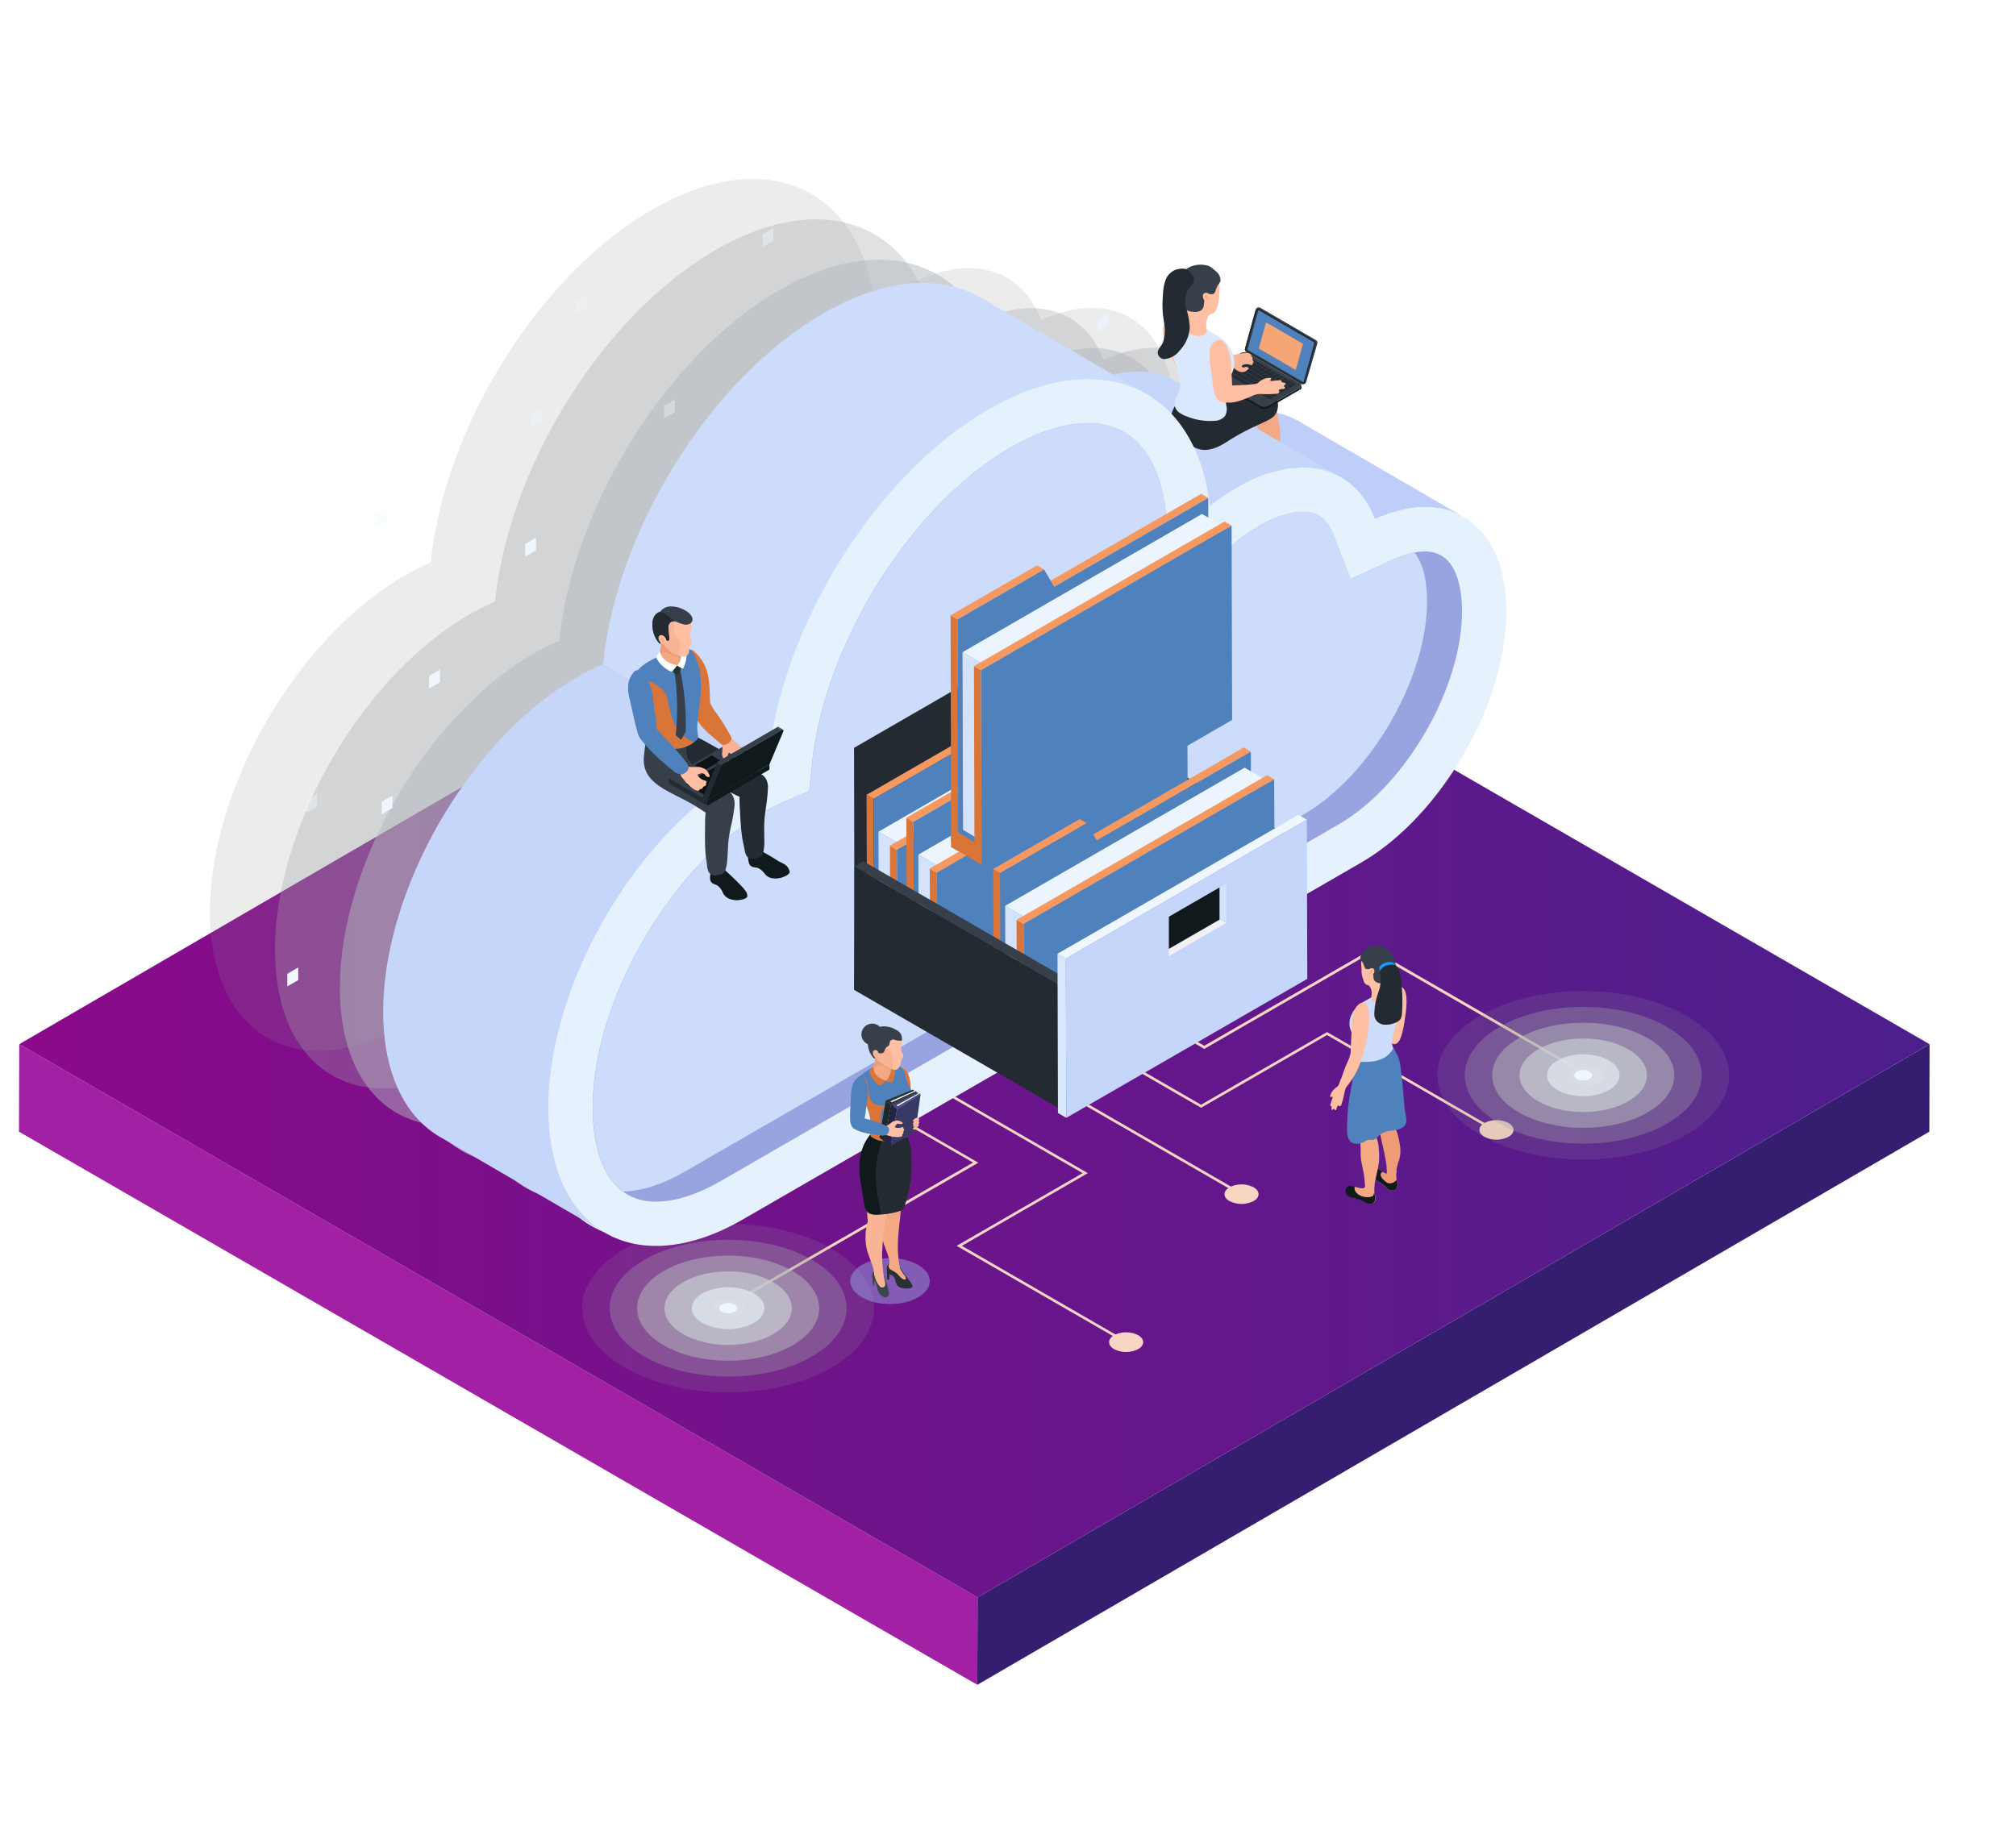 <svg xmlns="http://www.w3.org/2000/svg" xmlns:xlink="http://www.w3.org/1999/xlink" viewBox="0 0 585.96 529.66"><defs><style>.cls-1{fill:#10191b;}.cls-2{fill:#37404a;}.cls-3{isolation:isolate;}.cls-4{fill:#fff;}.cls-5{fill:#351e6f;}.cls-6{fill:#a220a4;}.cls-7{fill:url(#linear-gradient);}.cls-8{mix-blend-mode:overlay;}.cls-9{fill:#7f7f7f;opacity:0;}.cls-10{fill:#909294;}.cls-10,.cls-17{opacity:0.17;}.cls-11{fill:#a1a5a9;}.cls-11,.cls-18{opacity:0.33;}.cls-12{fill:#b3b8bf;}.cls-12,.cls-19,.cls-39,.cls-69{opacity:0.5;}.cls-13{fill:#c4cbd4;}.cls-13,.cls-20{opacity:0.67;}.cls-14{fill:#d5dee9;}.cls-14,.cls-21{opacity:0.83;}.cls-15{fill:#e6f1fe;}.cls-16{fill:#f8d6c3;}.cls-17{fill:#929394;}.cls-18{fill:#a4a7a9;}.cls-19{fill:#b7bbbf;}.cls-20{fill:#caced4;}.cls-21{fill:#dce2e9;}.cls-22,.cls-66,.cls-67,.cls-68,.cls-69{fill:#eff6fe;}.cls-23{fill:#becef9;}.cls-24{fill:#f3a984;}.cls-25{fill:#c6d5fa;}.cls-26{fill:#242a31;}.cls-27{fill:#4F81BD;}.cls-28{fill:#f6a574;}.cls-29{clip-path:url(#clip-path);}.cls-30{clip-path:url(#clip-path-2);}.cls-31{clip-path:url(#clip-path-3);}.cls-32{fill:#1c2021;}.cls-33{fill:#131717;}.cls-34{fill:#f8b495;}.cls-35{fill:#ffbfa2;}.cls-36{fill:#dae8fd;}.cls-37,.cls-39{fill:#98a4e0;}.cls-38{fill:#cddcfb;}.cls-40{fill:#da7539;}.cls-41{fill:#3a4648;}.cls-42{fill:#283032;}.cls-43{fill:#ee9c76;}.cls-44{fill:#293233;}.cls-45{fill:#171c1d;}.cls-46{fill:#ebe7e6;}.cls-47{fill:#f9f9f9;}.cls-48{fill:#202728;}.cls-49{fill:#47477e;}.cls-50{fill:#393966;}.cls-51{fill:#242448;}.cls-52{fill:#1499fc;}.cls-53{fill:#f5a783;}.cls-54{fill:#0d1315;}.cls-55{clip-path:url(#clip-path-4);}.cls-56{clip-path:url(#clip-path-5);}.cls-57{fill:#0f76c2;}.cls-58{fill:#ffd438;}.cls-59{fill:#f59960;}.cls-60{fill:#d4e2fc;}.cls-61{fill:#ecf5fe;}.cls-62{fill:#b5b3c4;}.cls-63{fill:#fbc70e;}.cls-64{fill:#ffb700;}.cls-65{fill:#f1f1f1;}.cls-66{opacity:0.4;}.cls-67{opacity:0.3;}.cls-68{opacity:0.7;}</style><linearGradient id="linear-gradient" x1="5.6" y1="303.58" x2="560.84" y2="303.58" gradientUnits="userSpaceOnUse"><stop offset="0.01" stop-color="#8a0a8a"/><stop offset="1" stop-color="#4c1f8c"/></linearGradient><clipPath id="clip-path" transform="translate(-44.34 -76.51)"><path class="cls-1" d="M395.22,185.14v.61a.78.78,0,0,0,.46.64v-.6A.78.78,0,0,1,395.22,185.14Z"/></clipPath><clipPath id="clip-path-2" transform="translate(-44.34 -76.51)"><path class="cls-1" d="M422.61,189.16v-.6a.81.81,0,0,1-.47.65v.6A.79.79,0,0,0,422.61,189.16Z"/></clipPath><clipPath id="clip-path-3" transform="translate(-44.34 -76.51)"><path class="cls-1" d="M410.7,194.52v.6a2.46,2.46,0,0,0,2.24,0v-.6A2.46,2.46,0,0,1,410.7,194.52Z"/></clipPath><clipPath id="clip-path-4" transform="translate(-44.34 -76.51)"><path class="cls-2" d="M270.58,287.89l1.35.79a.35.35,0,0,0-.36,0l-1.35-.79A.37.37,0,0,1,270.58,287.89Z"/></clipPath><clipPath id="clip-path-5" transform="translate(-44.34 -76.51)"><path class="cls-2" d="M254,299.51l-1.35-.79a1.15,1.15,0,0,1,.51-.89l1.35.79A1.13,1.13,0,0,0,254,299.51Z"/></clipPath></defs><g class="cls-3"><g id="Layer_1" data-name="Layer 1"><rect class="cls-4" width="585.96" height="529.66"/><g id="FILE_HOSTING" data-name="FILE HOSTING"><g id="bg"><g class="cls-3"><polygon class="cls-5" points="560.84 303.58 560.77 329.01 284.06 489.82 284.13 464.39 560.84 303.58"/><polygon class="cls-6" points="284.13 464.39 284.06 489.82 5.52 329.01 5.6 303.57 284.13 464.39"/><polygon class="cls-7" points="560.84 303.58 284.13 464.39 5.6 303.57 282.31 142.77 560.84 303.58"/></g></g><g id="_15" data-name="15"><g class="cls-8"><path class="cls-9" d="M215.45,125.75c33.28-19.22,60.91-6.35,65,28.4a64.38,64.38,0,0,1,8-5.48c9.83-5.68,19.44-7.3,27.07-4.57,6.07,2.16,10.69,7,13.34,13.84,21.53-9.82,38.41,1.44,38.48,26.83.08,27.15-19.08,60.34-42.71,74L143.56,363.28c-31.37,18.12-57,3.52-57.08-32.53s25.34-80.11,56.71-98.22a68.49,68.49,0,0,1,7.66-3.84C154.82,189.44,182.24,144.93,215.45,125.75Z" transform="translate(-44.34 -76.51)"/><path class="cls-10" d="M233.92,137.45c33.19-19.16,60.73-6.34,64.79,28.31a65.1,65.1,0,0,1,8-5.47c9.8-5.65,19.38-7.27,27-4.55,6.06,2.16,10.66,7,13.31,13.8,21.45-9.8,38.28,1.43,38.35,26.74.08,27.07-19,60.15-42.58,73.75L162.27,374.24c-31.28,18.05-56.8,3.51-56.9-32.44s25.25-79.86,56.53-97.91a69,69,0,0,1,7.64-3.83C173.49,200.93,200.82,156.56,233.92,137.45Z" transform="translate(-44.34 -76.51)"/><path class="cls-11" d="M252.4,149.15c33.08-19.1,60.54-6.32,64.58,28.21a65.37,65.37,0,0,1,8-5.44c9.77-5.64,19.32-7.25,26.9-4.54,6,2.15,10.62,7,13.26,13.75,21.39-9.76,38.16,1.43,38.23,26.67.08,27-19,59.95-42.44,73.51L181,385.19c-31.17,18-56.62,3.5-56.72-32.33s25.18-79.61,56.35-97.61a67.66,67.66,0,0,1,7.62-3.81C192.16,212.43,219.4,168.2,252.4,149.15Z" transform="translate(-44.34 -76.51)"/><path class="cls-12" d="M270.88,160.84c33-19,60.35-6.29,64.38,28.13a66.14,66.14,0,0,1,7.93-5.43c9.73-5.62,19.26-7.23,26.82-4.53,6,2.15,10.58,6.94,13.21,13.72,21.32-9.73,38,1.42,38.12,26.58.07,26.89-18.9,59.77-42.31,73.28L199.68,396.14c-31.08,17.94-56.45,3.49-56.55-32.23s25.1-79.36,56.18-97.3a68.91,68.91,0,0,1,7.59-3.8C210.83,223.93,238,179.84,270.88,160.84Z" transform="translate(-44.34 -76.51)"/><path class="cls-13" d="M289.36,172.54c32.87-19,60.16-6.28,64.17,28a63.84,63.84,0,0,1,7.91-5.41c9.7-5.6,19.2-7.21,26.73-4.52,6,2.14,10.56,6.92,13.18,13.68,21.25-9.7,37.92,1.41,38,26.49.08,26.81-18.84,59.58-42.17,73.05L218.38,407.09C187.4,425,162.12,410.57,162,375s25-79.11,56-97a71.16,71.16,0,0,1,7.57-3.78C229.5,235.42,256.57,191.47,289.36,172.54Z" transform="translate(-44.34 -76.51)"/><path class="cls-14" d="M307.84,184.24c32.77-18.92,60-6.26,64,27.95a64.57,64.57,0,0,1,7.88-5.4c9.67-5.58,19.14-7.18,26.65-4.5,6,2.14,10.52,6.9,13.13,13.63,21.19-9.67,37.8,1.41,37.87,26.41.08,26.72-18.78,59.39-42,72.82L237.09,418c-30.88,17.83-56.09,3.47-56.19-32s24.94-78.85,55.82-96.68a68.07,68.07,0,0,1,7.54-3.78C248.17,246.92,275.15,203.11,307.84,184.24Z" transform="translate(-44.34 -76.51)"/><path class="cls-15" d="M326.32,195.94c32.66-18.86,59.78-6.24,63.77,27.86a63,63,0,0,1,7.85-5.38c9.64-5.57,19.08-7.16,26.56-4.49,6,2.13,10.49,6.87,13.09,13.59,21.12-9.64,37.69,1.41,37.76,26.32.07,26.64-18.72,59.2-41.91,72.59L255.79,429c-30.78,17.77-55.91,3.45-56-31.93s24.87-78.6,55.65-96.37a66.74,66.74,0,0,1,7.52-3.76C266.84,258.42,293.74,214.75,326.32,195.94Z" transform="translate(-44.34 -76.51)"/></g><rect class="cls-16" x="358.2" y="341.98" width="0.76" height="109.62" transform="translate(-208.68 432.42) rotate(-60)"/><polygon class="cls-16" points="327.13 390.53 278.06 362.2 314.67 341.06 268.75 314.55 269.13 313.9 316.18 341.06 279.57 362.2 327.51 389.88 327.13 390.53"/><polygon class="cls-16" points="434.03 328.81 385.71 300.92 349.1 322.06 302.43 295.11 302.81 294.45 349.1 321.18 385.71 300.05 434.4 328.16 434.03 328.81"/><path class="cls-16" d="M254.78,457.16l-.38-.66,72.77-42-43.37-25,.38-.66,43.94,25.37.57.33Z" transform="translate(-44.34 -76.51)"/><path class="cls-16" d="M505.8,389.49l-62.67-36.18-48.76,28.15-.19-.11L338.5,349.21l.38-.66,55.49,32,48.76-28.16.19.11,62.86,36.29Z" transform="translate(-44.34 -76.51)"/><path class="cls-16" d="M502.48,387.14a7.73,7.73,0,0,1,7,0c1.94,1.11,1.94,2.92,0,4a7.73,7.73,0,0,1-7,0C500.55,390.06,500.55,388.25,502.48,387.14Z" transform="translate(-44.34 -76.51)"/><path class="cls-16" d="M475.8,403a7.73,7.73,0,0,1,7,0c1.94,1.12,1.94,2.93,0,4a7.73,7.73,0,0,1-7,0C473.86,405.9,473.86,404.09,475.8,403Z" transform="translate(-44.34 -76.51)"/><path class="cls-16" d="M401.7,421.69a7.73,7.73,0,0,1,7,0c1.93,1.12,1.93,2.93,0,4a7.73,7.73,0,0,1-7,0C399.76,424.62,399.76,422.81,401.7,421.69Z" transform="translate(-44.34 -76.51)"/><path class="cls-16" d="M368.15,464.69a7.73,7.73,0,0,1,7,0c1.94,1.12,1.94,2.93,0,4.05a7.73,7.73,0,0,1-7,0C366.22,467.62,366.22,465.81,368.15,464.69Z" transform="translate(-44.34 -76.51)"/><ellipse class="cls-16" cx="211.64" cy="380.32" rx="4.96" ry="2.86"/><g class="cls-8"><ellipse class="cls-9" cx="460.18" cy="312.61" rx="50.35" ry="29.07"/><ellipse class="cls-17" cx="460.18" cy="312.61" rx="42.39" ry="24.48"/><ellipse class="cls-18" cx="460.18" cy="312.61" rx="34.43" ry="19.88"/><ellipse class="cls-19" cx="460.18" cy="312.61" rx="26.47" ry="15.28"/><ellipse class="cls-20" cx="460.18" cy="312.61" rx="18.51" ry="10.69"/><ellipse class="cls-21" cx="460.18" cy="312.61" rx="10.55" ry="6.09"/><ellipse class="cls-22" cx="460.18" cy="312.61" rx="2.59" ry="1.49"/></g><g class="cls-8"><ellipse class="cls-9" cx="211.64" cy="380.32" rx="50.35" ry="29.07"/><ellipse class="cls-17" cx="211.64" cy="380.32" rx="42.39" ry="24.48"/><ellipse class="cls-18" cx="211.64" cy="380.32" rx="34.43" ry="19.88"/><ellipse class="cls-19" cx="211.64" cy="380.32" rx="26.47" ry="15.28"/><path class="cls-20" d="M242.89,449.27c-7.23,4.18-7.23,10.94,0,15.12s18.95,4.17,26.17,0,7.23-10.94,0-15.12S250.12,445.1,242.89,449.27Z" transform="translate(-44.34 -76.51)"/><path class="cls-21" d="M248.52,452.52c-4.12,2.38-4.12,6.24,0,8.62a16.46,16.46,0,0,0,14.91,0c4.12-2.38,4.12-6.24,0-8.62A16.52,16.52,0,0,0,248.52,452.52Z" transform="translate(-44.34 -76.51)"/><path class="cls-22" d="M254.15,455.77a1.12,1.12,0,0,0,0,2.12,4,4,0,0,0,3.65,0,1.12,1.12,0,0,0,0-2.12A4,4,0,0,0,254.15,455.77Z" transform="translate(-44.34 -76.51)"/></g><path class="cls-23" d="M421.74,198.92l48,27.9c-6.73-3.92-15.73-3.95-25.74.62l-48-27.9C406,195,415,195,421.74,198.92Z" transform="translate(-44.34 -76.51)"/><path class="cls-24" d="M420.49,215.45l0-2.83c-.62.16-1.24.33-1.87.46s-1.48-.62-1.69-1a10.8,10.8,0,0,1-.44-2.6c-.17-2.71.21-5.44-.15-8.13a46.83,46.83,0,0,1-.78-5.51,10,10,0,0,0-.34-1.71,8.67,8.67,0,0,1-.13-.89,2.1,2.1,0,0,0-.05-.43c0-.1-.13-.11-.23-.15a1.89,1.89,0,0,0-1.44,0,2.94,2.94,0,0,0-.44.35l-.46.37-.86.69-.88.72a1.74,1.74,0,0,0-.8,1.39,15.3,15.3,0,0,0-.07,4.63,22.76,22.76,0,0,0,.79,4.42c.85,2.48,1.71,4.85,2.54,7.33a9.63,9.63,0,0,1,.21,2.77,4,4,0,0,0,0,2.36,1.64,1.64,0,0,0,1.08.88c1.44.34,2.67-.82,3.9-1.33,1.43-.59,3.54-.5,4.59-1.76Z" transform="translate(-44.34 -76.51)"/><path class="cls-1" d="M414.31,216c2.29.28,6.35-.34,6.07-3.35.33-.09.65-.16,1-.23l.49-.08a1.26,1.26,0,0,1,.43,0,1.63,1.63,0,0,1,1.06,1,2.15,2.15,0,0,1,0,1.46.49.49,0,0,0,0,.11,2.65,2.65,0,0,1-.43.62,2.75,2.75,0,0,1-.52.44,4.55,4.55,0,0,1-1.28.55,25.79,25.79,0,0,0-2.75.71c-1.23.51-2.46,1.67-3.9,1.33a1.64,1.64,0,0,1-1.08-.88,3.5,3.5,0,0,1-.19-2.24c0-.24.25-.82.27-1.06C413.68,215,413.46,215.89,414.31,216Z" transform="translate(-44.34 -76.51)"/><path class="cls-24" d="M399.61,190.1v-.2a16.67,16.67,0,0,0-.55,3.44,21.73,21.73,0,0,0,0,4.49c.41,2.79,1.22,5.51,1.54,8.31.05.42.09.84.18,1.26a1.06,1.06,0,0,0,.28.58c.35.32,1.14.15,1.51-.07a2.31,2.31,0,0,0,.87-1.19,18.44,18.44,0,0,0,.58-3.63c.32-2.7,1.21-5.31,1.34-8,.09-1.67,0-3.31.17-5Z" transform="translate(-44.34 -76.51)"/><path class="cls-24" d="M400.38,208.62a9.64,9.64,0,0,0,.1-3.08l3.34-1.24a10.34,10.34,0,0,0-.07,1.47c0,1,1.1.86,1.87.71s1.25-.28,1.88-.43l0,2.82,2.43,0c-1.07,1.24-3.18,1.13-4.62,1.7-1.24.5-2.48,1.64-3.92,1.28a1.64,1.64,0,0,1-1.06-.88A3.85,3.85,0,0,1,400.38,208.62Z" transform="translate(-44.34 -76.51)"/><path class="cls-1" d="M401.3,209.35c2.11.92,6.35-.26,6.1-3.28q.5-.12,1-.21l.5-.08a1.56,1.56,0,0,1,.43,0,1.63,1.63,0,0,1,1.05,1,2.18,2.18,0,0,1,0,1.47.42.42,0,0,1,0,.1,2.33,2.33,0,0,1-.43.61,2.7,2.7,0,0,1-.52.44,4.68,4.68,0,0,1-1.29.53,25.85,25.85,0,0,0-2.76.68c-1.24.5-2.48,1.64-3.92,1.28a1.64,1.64,0,0,1-1.06-.88,3.85,3.85,0,0,1,.07-2.37c0-.23.08-.47.11-.71C400.74,208.57,400.86,209.35,401.3,209.35Z" transform="translate(-44.34 -76.51)"/><path class="cls-25" d="M386.14,187.37l48,27.9a21.07,21.07,0,0,0-3.37-1.56c-7.56-2.7-17.09-1.09-26.83,4.54a64.32,64.32,0,0,0-7.94,5.43l-48-27.9a65.45,65.45,0,0,1,7.93-5.44c9.75-5.62,19.28-7.23,26.84-4.53A20.23,20.23,0,0,1,386.14,187.37Z" transform="translate(-44.34 -76.51)"/><path class="cls-1" d="M387.73,198.21c0,2.52,1.48,4.29,2.15,6.3a2.77,2.77,0,0,1-1.78.06h-.05A25.72,25.72,0,0,1,387.73,198.21Z" transform="translate(-44.34 -76.51)"/><path class="cls-26" d="M413.86,191.3c-1.08-.46-5.47-4.1-7.79-4.85a6.49,6.49,0,0,0-3.47,0,30,30,0,0,0-6.05,2.32c-1,.49-2,1-3,1.46a5,5,0,0,1-2.07.58c0,.28.05.55.07.83a5.84,5.84,0,0,0-.84-.1,4.67,4.67,0,0,0-3.82,1.47c-2.3,2.67-4.7,9.68,1.25,11.53a10,10,0,0,1,2.1,1.09,5.83,5.83,0,0,0,1.22.92,6.66,6.66,0,0,0,4.74.56,11.6,11.6,0,0,0,2.5-.88,27,27,0,0,0,3-1.76c7.06-4.45,12-5.5,13.22-7.33S416.35,192.34,413.86,191.3Z" transform="translate(-44.34 -76.51)"/><path class="cls-24" d="M386.32,191.26h0q.18,1.46.24,2.91C386.52,193.2,386.44,192.23,386.32,191.26Z" transform="translate(-44.34 -76.51)"/><g class="cls-3"><path class="cls-2" d="M426.82,175.39,410.66,166a.93.93,0,0,0-1.36.56l-3,10.9a.93.93,0,0,0,.43,1l15.9,9.65a.93.93,0,0,0,1.36-.55l3.24-11.2A.91.91,0,0,0,426.82,175.39Z" transform="translate(-44.34 -76.51)"/><path class="cls-26" d="M426.31,175.55l-15.76-9.15a.92.92,0,0,0-1.35.55l-3,10.9a.94.94,0,0,0,.43,1.05l15.75,9.15a.92.92,0,0,0,1.35-.55l3-10.91A.91.91,0,0,0,426.31,175.55Z" transform="translate(-44.34 -76.51)"/><path class="cls-2" d="M406.89,178.45l15.76,9.16a.35.35,0,0,0,.2,0,.41.41,0,0,0,.29-.11h0a.28.28,0,0,0,.11-.18l3-10.9a.41.41,0,0,0-.19-.47l-15.75-9.15a.47.47,0,0,0-.19-.06h0a.43.43,0,0,0-.4.31l-3,10.9A.4.4,0,0,0,406.89,178.45Z" transform="translate(-44.34 -76.51)"/><path class="cls-27" d="M407.2,178.34,423,187.49a.32.32,0,0,0,.19,0,.28.28,0,0,0,.11-.18l3-10.9a.41.41,0,0,0-.19-.47l-15.75-9.15a.47.47,0,0,0-.19-.06.4.4,0,0,0-.11.19l-3,10.9A.4.4,0,0,0,407.2,178.34Z" transform="translate(-44.34 -76.51)"/><path class="cls-28" d="M410.39,177.94,420.81,184a.27.27,0,0,0,.12,0,.25.25,0,0,0,.08-.12l2-7.21a.28.28,0,0,0-.13-.31l-10.42-6.06-.13,0a.27.27,0,0,0-.07.13l-2,7.21A.28.28,0,0,0,410.39,177.94Z" transform="translate(-44.34 -76.51)"/></g><g class="cls-3"><path class="cls-1" d="M395.22,185.14v.61a.78.78,0,0,0,.46.64v-.6A.78.78,0,0,1,395.22,185.14Z" transform="translate(-44.34 -76.51)"/><g class="cls-29"><g class="cls-3"><path class="cls-1" d="M395.22,185.14v.61a.52.52,0,0,0,0,.21v-.6a.54.54,0,0,1,0-.22Z" transform="translate(-44.34 -76.51)"/><path class="cls-1" d="M395.26,185.36v.6a1,1,0,0,0,.42.43v-.6a1,1,0,0,1-.42-.43Z" transform="translate(-44.34 -76.51)"/></g></g><path class="cls-1" d="M422.61,189.16v-.6a.81.81,0,0,1-.47.65v.6A.79.79,0,0,0,422.61,189.16Z" transform="translate(-44.34 -76.51)"/><g class="cls-30"><g class="cls-3"><path class="cls-1" d="M422.14,189.21v.6a.79.79,0,0,0,.47-.65v-.6a.81.81,0,0,1-.47.65Z" transform="translate(-44.34 -76.51)"/></g></g><polygon class="cls-1" points="351.34 109.28 351.34 109.88 366.37 118.61 366.36 118.01 351.34 109.28"/><polygon class="cls-1" points="368.61 118.01 368.61 118.61 377.8 113.3 377.8 112.7 368.61 118.01"/><path class="cls-1" d="M410.7,194.52v.6a2.46,2.46,0,0,0,2.24,0v-.6A2.46,2.46,0,0,1,410.7,194.52Z" transform="translate(-44.34 -76.51)"/><g class="cls-31"><g class="cls-3"><path class="cls-1" d="M410.7,194.52v.6a2.14,2.14,0,0,0,1.14.27v-.6a2.41,2.41,0,0,1-1.15-.27Z" transform="translate(-44.34 -76.51)"/><path class="cls-1" d="M411.85,194.79v.6a2.21,2.21,0,0,0,1.1-.27v-.6a2.37,2.37,0,0,1-1.09.27Z" transform="translate(-44.34 -76.51)"/></g></g><path class="cls-2" d="M395.69,184.49c-.62.36-.63.94,0,1.3l15,8.73a2.46,2.46,0,0,0,2.24,0l9.2-5.31a.69.69,0,0,0,0-1.3l-15-8.73a2.46,2.46,0,0,0-2.24,0Z" transform="translate(-44.34 -76.51)"/></g><g class="cls-3"><polygon class="cls-32" points="361.35 103.43 361.35 103.53 362.25 104.06 362.25 103.96 361.35 103.43"/><polygon class="cls-33" points="362.25 103.96 362.25 104.06 362.75 103.77 362.75 103.67 362.25 103.96"/><polygon class="cls-26" points="361.35 103.43 362.25 103.96 362.75 103.67 361.84 103.14 361.35 103.43"/></g><g class="cls-3"><polygon class="cls-32" points="362.49 104.1 362.49 104.2 363.4 104.73 363.4 104.63 362.49 104.1"/><polygon class="cls-33" points="363.4 104.63 363.4 104.73 363.9 104.44 363.9 104.34 363.4 104.63"/><polygon class="cls-26" points="362.49 104.1 363.4 104.63 363.9 104.34 362.99 103.81 362.49 104.1"/></g><g class="cls-3"><polygon class="cls-32" points="363.64 104.76 363.64 104.86 364.55 105.39 364.54 105.29 363.64 104.76"/><polygon class="cls-33" points="364.54 105.29 364.55 105.39 365.04 105.11 365.04 105 364.54 105.29"/><polygon class="cls-26" points="363.64 104.76 364.54 105.29 365.04 105 364.13 104.48 363.64 104.76"/></g><g class="cls-3"><polygon class="cls-32" points="364.78 105.43 364.78 105.53 365.69 106.06 365.69 105.96 364.78 105.43"/><polygon class="cls-33" points="365.69 105.96 365.69 106.06 366.19 105.77 366.19 105.67 365.69 105.96"/><polygon class="cls-26" points="364.78 105.43 365.69 105.96 366.19 105.67 365.28 105.14 364.78 105.43"/></g><g class="cls-3"><polygon class="cls-32" points="365.93 106.1 365.93 106.2 366.84 106.72 366.84 106.62 365.93 106.1"/><polygon class="cls-33" points="366.84 106.62 366.84 106.72 367.33 106.44 367.33 106.34 366.84 106.62"/><polygon class="cls-26" points="365.93 106.1 366.84 106.62 367.33 106.34 366.43 105.81 365.93 106.1"/></g><g class="cls-3"><polygon class="cls-32" points="367.07 106.76 367.07 106.86 367.98 107.39 367.98 107.29 367.07 106.76"/><polygon class="cls-33" points="367.98 107.29 367.98 107.39 368.48 107.1 368.48 107 367.98 107.29"/><polygon class="cls-26" points="367.07 106.76 367.98 107.29 368.48 107 367.57 106.47 367.07 106.76"/></g><g class="cls-3"><polygon class="cls-32" points="360.27 104.12 360.27 104.22 361.17 104.75 361.17 104.65 360.27 104.12"/><polygon class="cls-33" points="361.17 104.65 361.17 104.75 362.09 104.22 362.09 104.12 361.17 104.65"/><polygon class="cls-26" points="360.27 104.12 361.17 104.65 362.09 104.12 361.18 103.59 360.27 104.12"/></g><g class="cls-3"><polygon class="cls-32" points="361.41 104.78 361.41 104.88 362.32 105.41 362.31 105.31 361.41 104.78"/><polygon class="cls-33" points="362.31 105.31 362.32 105.41 363.23 104.88 363.23 104.78 362.31 105.31"/><polygon class="cls-26" points="361.41 104.78 362.31 105.31 363.23 104.78 362.32 104.26 361.41 104.78"/></g><g class="cls-3"><polygon class="cls-32" points="362.55 105.45 362.55 105.55 363.46 106.08 363.46 105.97 362.55 105.45"/><polygon class="cls-33" points="363.46 105.97 363.46 106.08 364.37 105.55 364.37 105.45 363.46 105.97"/><polygon class="cls-26" points="362.55 105.45 363.46 105.97 364.37 105.45 363.46 104.92 362.55 105.45"/></g><g class="cls-3"><polygon class="cls-32" points="363.69 106.11 363.69 106.21 364.6 106.74 364.6 106.64 363.69 106.11"/><polygon class="cls-33" points="364.6 106.64 364.6 106.74 365.51 106.21 365.51 106.11 364.6 106.64"/><polygon class="cls-26" points="363.69 106.11 364.6 106.64 365.51 106.11 364.6 105.58 363.69 106.11"/></g><g class="cls-3"><polygon class="cls-32" points="364.83 106.77 364.83 106.87 365.74 107.4 365.74 107.3 364.83 106.77"/><polygon class="cls-33" points="365.74 107.3 365.74 107.4 366.65 106.87 366.65 106.77 365.74 107.3"/><polygon class="cls-26" points="364.83 106.77 365.74 107.3 366.65 106.77 365.74 106.25 364.83 106.77"/></g><g class="cls-3"><polygon class="cls-32" points="365.97 107.44 365.97 107.54 366.88 108.06 366.88 107.96 365.97 107.44"/><polygon class="cls-33" points="366.88 107.96 366.88 108.06 367.79 107.54 367.79 107.44 366.88 107.96"/><polygon class="cls-26" points="365.97 107.44 366.88 107.96 367.79 107.44 366.89 106.91 365.97 107.44"/></g><g class="cls-3"><polygon class="cls-32" points="368.22 107.43 368.22 107.53 369.13 108.06 369.13 107.95 368.22 107.43"/><polygon class="cls-33" points="369.13 107.95 369.13 108.06 369.63 107.77 369.63 107.67 369.13 107.95"/><polygon class="cls-26" points="368.22 107.43 369.13 107.95 369.63 107.67 368.72 107.14 368.22 107.43"/></g><g class="cls-3"><polygon class="cls-32" points="367.11 108.1 367.11 108.2 368.02 108.73 368.02 108.63 367.11 108.1"/><polygon class="cls-33" points="368.02 108.63 368.02 108.73 368.94 108.2 368.94 108.1 368.02 108.63"/><polygon class="cls-26" points="367.11 108.1 368.02 108.63 368.94 108.1 368.03 107.57 367.11 108.1"/></g><g class="cls-3"><polygon class="cls-32" points="369.37 108.09 369.37 108.19 370.27 108.72 370.27 108.62 369.37 108.09"/><polygon class="cls-33" points="370.27 108.62 370.27 108.72 370.77 108.43 370.77 108.33 370.27 108.62"/><polygon class="cls-26" points="369.37 108.09 370.27 108.62 370.77 108.33 369.86 107.81 369.37 108.09"/></g><g class="cls-3"><polygon class="cls-32" points="368.25 108.76 368.25 108.86 369.16 109.39 369.16 109.29 368.25 108.76"/><polygon class="cls-33" points="369.16 109.29 369.16 109.39 370.08 108.86 370.07 108.76 369.16 109.29"/><polygon class="cls-26" points="368.25 108.76 369.16 109.29 370.07 108.76 369.17 108.23 368.25 108.76"/></g><g class="cls-3"><polygon class="cls-32" points="370.51 108.76 370.51 108.86 371.42 109.39 371.42 109.29 370.51 108.76"/><polygon class="cls-33" points="371.42 109.29 371.42 109.39 371.92 109.1 371.92 109 371.42 109.29"/><polygon class="cls-26" points="370.51 108.76 371.42 109.29 371.92 109 371.01 108.47 370.51 108.76"/></g><g class="cls-3"><polygon class="cls-32" points="369.39 109.43 369.39 109.53 370.3 110.05 370.3 109.95 369.39 109.43"/><polygon class="cls-33" points="370.3 109.95 370.3 110.05 371.22 109.53 371.22 109.43 370.3 109.95"/><polygon class="cls-26" points="369.39 109.43 370.3 109.95 371.22 109.43 370.31 108.9 369.39 109.43"/></g><g class="cls-3"><polygon class="cls-32" points="371.66 109.43 371.66 109.53 372.56 110.05 372.56 109.95 371.66 109.43"/><polygon class="cls-33" points="372.56 109.95 372.56 110.05 373.06 109.77 373.06 109.67 372.56 109.95"/><polygon class="cls-26" points="371.66 109.43 372.56 109.95 373.06 109.67 372.15 109.14 371.66 109.43"/></g><g class="cls-3"><polygon class="cls-32" points="370.54 110.09 370.54 110.19 371.44 110.72 371.44 110.62 370.54 110.09"/><polygon class="cls-33" points="371.44 110.62 371.44 110.72 372.36 110.19 372.36 110.09 371.44 110.62"/><polygon class="cls-26" points="370.54 110.09 371.44 110.62 372.36 110.09 371.45 109.56 370.54 110.09"/></g><g class="cls-3"><polygon class="cls-32" points="372.8 110.09 372.8 110.19 373.71 110.72 373.71 110.62 372.8 110.09"/><polygon class="cls-33" points="373.71 110.62 373.71 110.72 374.21 110.43 374.21 110.33 373.71 110.62"/><polygon class="cls-26" points="372.8 110.09 373.71 110.62 374.21 110.33 373.3 109.8 372.8 110.09"/></g><g class="cls-3"><polygon class="cls-32" points="371.68 110.75 371.68 110.85 372.58 111.38 372.58 111.28 371.68 110.75"/><polygon class="cls-33" points="372.58 111.28 372.58 111.38 373.5 110.85 373.5 110.75 372.58 111.28"/><polygon class="cls-26" points="371.68 110.75 372.58 111.28 373.5 110.75 372.59 110.22 371.68 110.75"/></g><g class="cls-3"><polygon class="cls-32" points="373.95 110.76 373.95 110.86 374.86 111.39 374.86 111.28 373.95 110.76"/><polygon class="cls-33" points="374.86 111.28 374.86 111.39 375.36 111.1 375.36 111 374.86 111.28"/><polygon class="cls-26" points="373.95 110.76 374.86 111.28 375.36 111 374.45 110.47 373.95 110.76"/></g><g class="cls-3"><polygon class="cls-32" points="372.82 111.42 372.82 111.52 373.73 112.04 373.73 111.94 372.82 111.42"/><polygon class="cls-33" points="373.73 111.94 373.73 112.04 374.64 111.52 374.64 111.42 373.73 111.94"/><polygon class="cls-26" points="372.82 111.42 373.73 111.94 374.64 111.42 373.73 110.89 372.82 111.42"/></g><g class="cls-3"><polygon class="cls-32" points="375.09 111.42 375.09 111.52 376 112.05 376 111.95 375.09 111.42"/><polygon class="cls-33" points="376 111.95 376 112.05 376.5 111.76 376.5 111.66 376 111.95"/><polygon class="cls-26" points="375.09 111.42 376 111.95 376.5 111.66 375.59 111.14 375.09 111.42"/></g><g class="cls-3"><polygon class="cls-32" points="373.96 112.08 373.96 112.18 374.87 112.71 374.87 112.61 373.96 112.08"/><polygon class="cls-33" points="374.87 112.61 374.87 112.71 375.78 112.18 375.78 112.08 374.87 112.61"/><polygon class="cls-26" points="373.96 112.08 374.87 112.61 375.78 112.08 374.87 111.55 373.96 112.08"/></g><g class="cls-3"><polygon class="cls-32" points="359.17 104.81 359.18 104.91 361.02 105.98 361.02 105.88 359.17 104.81"/><polygon class="cls-33" points="361.02 105.88 361.02 105.98 361.94 105.46 361.94 105.36 361.02 105.88"/><polygon class="cls-26" points="359.17 104.81 361.02 105.88 361.94 105.36 360.09 104.28 359.17 104.81"/></g><g class="cls-3"><polygon class="cls-32" points="361.23 106 361.23 106.11 362.14 106.63 362.14 106.53 361.23 106"/><polygon class="cls-33" points="362.14 106.53 362.14 106.63 363.05 106.11 363.05 106 362.14 106.53"/><polygon class="cls-26" points="361.23 106 362.14 106.53 363.05 106 362.14 105.48 361.23 106"/></g><g class="cls-3"><polygon class="cls-32" points="362.32 106.64 362.32 106.74 363.23 107.27 363.23 107.17 362.32 106.64"/><polygon class="cls-33" points="363.23 107.17 363.23 107.27 364.14 106.74 364.14 106.64 363.23 107.17"/><polygon class="cls-26" points="362.32 106.64 363.23 107.17 364.14 106.64 363.23 106.11 362.32 106.64"/></g><g class="cls-3"><polygon class="cls-32" points="363.41 107.27 363.41 107.37 364.31 107.9 364.31 107.8 363.41 107.27"/><polygon class="cls-33" points="364.31 107.8 364.31 107.9 365.23 107.37 365.23 107.27 364.31 107.8"/><polygon class="cls-26" points="363.41 107.27 364.31 107.8 365.23 107.27 364.32 106.74 363.41 107.27"/></g><g class="cls-3"><polygon class="cls-32" points="364.5 107.9 364.5 108 365.4 108.53 365.4 108.43 364.5 107.9"/><polygon class="cls-33" points="365.4 108.43 365.4 108.53 366.32 108 366.32 107.9 365.4 108.43"/><polygon class="cls-26" points="364.5 107.9 365.4 108.43 366.32 107.9 365.41 107.37 364.5 107.9"/></g><g class="cls-3"><polygon class="cls-32" points="365.58 108.53 365.58 108.64 366.49 109.16 366.49 109.06 365.58 108.53"/><polygon class="cls-33" points="366.49 109.06 366.49 109.16 367.41 108.64 367.41 108.53 366.49 109.06"/><polygon class="cls-26" points="365.58 108.53 366.49 109.06 367.41 108.53 366.5 108.01 365.58 108.53"/></g><g class="cls-3"><polygon class="cls-32" points="366.67 109.17 366.67 109.27 367.58 109.8 367.58 109.69 366.67 109.17"/><polygon class="cls-33" points="367.58 109.69 367.58 109.8 368.5 109.27 368.49 109.17 367.58 109.69"/><polygon class="cls-26" points="366.67 109.17 367.58 109.69 368.49 109.17 367.59 108.64 366.67 109.17"/></g><g class="cls-3"><polygon class="cls-32" points="367.76 109.8 367.76 109.9 368.67 110.43 368.67 110.33 367.76 109.8"/><polygon class="cls-33" points="368.67 110.33 368.67 110.43 369.58 109.9 369.58 109.8 368.67 110.33"/><polygon class="cls-26" points="367.76 109.8 368.67 110.33 369.58 109.8 368.68 109.27 367.76 109.8"/></g><g class="cls-3"><polygon class="cls-32" points="368.85 110.43 368.85 110.53 369.76 111.06 369.76 110.96 368.85 110.43"/><polygon class="cls-33" points="369.76 110.96 369.76 111.06 370.67 110.53 370.67 110.43 369.76 110.96"/><polygon class="cls-26" points="368.85 110.43 369.76 110.96 370.67 110.43 369.76 109.9 368.85 110.43"/></g><g class="cls-3"><polygon class="cls-32" points="369.94 111.06 369.94 111.17 370.85 111.69 370.85 111.59 369.94 111.06"/><polygon class="cls-33" points="370.85 111.59 370.85 111.69 371.76 111.17 371.76 111.06 370.85 111.59"/><polygon class="cls-26" points="369.94 111.06 370.85 111.59 371.76 111.06 370.85 110.54 369.94 111.06"/></g><g class="cls-3"><polygon class="cls-32" points="371.03 111.7 371.03 111.8 371.94 112.33 371.94 112.23 371.03 111.7"/><polygon class="cls-33" points="371.94 112.23 371.94 112.33 372.85 111.8 372.85 111.7 371.94 112.23"/><polygon class="cls-26" points="371.03 111.7 371.94 112.23 372.85 111.7 371.94 111.17 371.03 111.7"/></g><g class="cls-3"><polygon class="cls-32" points="372.13 112.34 372.13 112.44 373.73 113.37 373.73 113.27 372.13 112.34"/><polygon class="cls-33" points="373.73 113.27 373.73 113.37 374.64 112.84 374.64 112.74 373.73 113.27"/><polygon class="cls-26" points="372.13 112.34 373.73 113.27 374.64 112.74 373.04 111.81 372.13 112.34"/></g><g class="cls-3"><polygon class="cls-32" points="358.03 105.47 358.03 105.57 360.33 106.91 360.33 106.81 358.03 105.47"/><polygon class="cls-33" points="360.33 106.81 360.33 106.91 361.25 106.38 361.25 106.28 360.33 106.81"/><polygon class="cls-26" points="358.03 105.47 360.33 106.81 361.25 106.28 358.95 104.94 358.03 105.47"/></g><g class="cls-3"><polygon class="cls-32" points="360.54 106.93 360.54 107.03 361.45 107.56 361.45 107.46 360.54 106.93"/><polygon class="cls-33" points="361.45 107.46 361.45 107.56 362.36 107.03 362.36 106.93 361.45 107.46"/><polygon class="cls-26" points="360.54 106.93 361.45 107.46 362.36 106.93 361.45 106.4 360.54 106.93"/></g><g class="cls-3"><polygon class="cls-32" points="361.62 107.55 361.62 107.65 362.52 108.18 362.52 108.08 361.62 107.55"/><polygon class="cls-33" points="362.52 108.08 362.52 108.18 363.44 107.65 363.44 107.55 362.52 108.08"/><polygon class="cls-26" points="361.62 107.55 362.52 108.08 363.44 107.55 362.53 107.02 361.62 107.55"/></g><g class="cls-3"><polygon class="cls-32" points="362.69 108.17 362.69 108.28 363.6 108.8 363.6 108.7 362.69 108.17"/><polygon class="cls-33" points="363.6 108.7 363.6 108.8 364.51 108.28 364.51 108.17 363.6 108.7"/><polygon class="cls-26" points="362.69 108.17 363.6 108.7 364.51 108.17 363.6 107.65 362.69 108.17"/></g><g class="cls-3"><polygon class="cls-32" points="363.76 108.8 363.76 108.9 364.67 109.43 364.67 109.33 363.76 108.8"/><polygon class="cls-33" points="364.67 109.33 364.67 109.43 365.58 108.9 365.58 108.8 364.67 109.33"/><polygon class="cls-26" points="363.76 108.8 364.67 109.33 365.58 108.8 364.67 108.27 363.76 108.8"/></g><g class="cls-3"><polygon class="cls-32" points="364.83 109.42 364.83 109.52 365.74 110.05 365.74 109.95 364.83 109.42"/><polygon class="cls-33" points="365.74 109.95 365.74 110.05 366.66 109.52 366.65 109.42 365.74 109.95"/><polygon class="cls-26" points="364.83 109.42 365.74 109.95 366.65 109.42 365.75 108.89 364.83 109.42"/></g><g class="cls-3"><polygon class="cls-32" points="365.9 110.05 365.9 110.14 366.81 110.67 366.81 110.57 365.9 110.05"/><polygon class="cls-33" points="366.81 110.57 366.81 110.67 367.73 110.14 367.73 110.05 366.81 110.57"/><polygon class="cls-26" points="365.9 110.05 366.81 110.57 367.73 110.05 366.82 109.52 365.9 110.05"/></g><g class="cls-3"><polygon class="cls-32" points="366.98 110.67 366.98 110.77 367.89 111.3 367.89 111.2 366.98 110.67"/><polygon class="cls-33" points="367.89 111.2 367.89 111.3 368.8 110.77 368.8 110.67 367.89 111.2"/><polygon class="cls-26" points="366.98 110.67 367.89 111.2 368.8 110.67 367.89 110.14 366.98 110.67"/></g><g class="cls-3"><polygon class="cls-32" points="368.05 111.29 368.05 111.39 368.96 111.92 368.96 111.82 368.05 111.29"/><polygon class="cls-33" points="368.96 111.82 368.96 111.92 369.87 111.39 369.87 111.29 368.96 111.82"/><polygon class="cls-26" points="368.05 111.29 368.96 111.82 369.87 111.29 368.96 110.76 368.05 111.29"/></g><g class="cls-3"><polygon class="cls-32" points="369.12 111.92 369.12 112.02 370.03 112.54 370.03 112.44 369.12 111.92"/><polygon class="cls-33" points="370.03 112.44 370.03 112.54 370.95 112.02 370.95 111.92 370.03 112.44"/><polygon class="cls-26" points="369.12 111.92 370.03 112.44 370.95 111.92 370.04 111.39 369.12 111.92"/></g><g class="cls-3"><polygon class="cls-32" points="370.27 112.58 370.27 112.68 372.59 114.03 372.59 113.93 370.27 112.58"/><polygon class="cls-33" points="372.59 113.93 372.59 114.03 373.5 113.5 373.5 113.4 372.59 113.93"/><polygon class="cls-26" points="370.27 112.58 372.59 113.93 373.5 113.4 371.19 112.05 370.27 112.58"/></g><g class="cls-3"><polygon class="cls-32" points="358.06 106.79 358.06 106.89 358.58 107.19 358.58 107.09 358.06 106.79"/><polygon class="cls-33" points="358.58 107.09 358.58 107.19 359.48 106.67 359.48 106.57 358.58 107.09"/><polygon class="cls-26" points="355.75 106.79 356.9 107.46 358.06 106.79 358.58 107.09 359.48 106.57 357.8 105.6 355.75 106.79"/><polygon class="cls-33" points="356.9 107.46 356.9 107.56 358.06 106.89 358.06 106.79 356.9 107.46"/><polygon class="cls-32" points="355.75 106.79 355.75 106.89 356.9 107.56 356.9 107.46 355.75 106.79"/><polygon class="cls-26" points="358.77 107.22 359.68 107.75 360.59 107.22 359.69 106.69 358.77 107.22"/><polygon class="cls-33" points="359.68 107.75 359.68 107.85 360.59 107.32 360.59 107.22 359.68 107.75"/><polygon class="cls-32" points="358.77 107.22 358.77 107.32 359.68 107.85 359.68 107.75 358.77 107.22"/><polygon class="cls-26" points="357.13 107.59 358.04 108.12 358.95 107.59 358.04 107.06 357.13 107.59"/><polygon class="cls-33" points="358.04 108.12 358.04 108.22 358.95 107.69 358.95 107.59 358.04 108.12"/><polygon class="cls-32" points="357.13 107.59 357.13 107.69 358.04 108.22 358.04 108.12 357.13 107.59"/></g><g class="cls-3"><polygon class="cls-32" points="354.56 107.47 354.56 107.57 356.87 108.91 356.87 108.81 354.56 107.47"/><polygon class="cls-33" points="356.87 108.81 356.87 108.91 357.78 108.38 357.78 108.28 356.87 108.81"/><polygon class="cls-26" points="354.56 107.47 356.87 108.81 357.78 108.28 355.48 106.94 354.56 107.47"/></g><g class="cls-3"><polygon class="cls-32" points="359.85 107.85 359.85 107.95 360.76 108.48 360.76 108.38 359.85 107.85"/><polygon class="cls-33" points="360.76 108.38 360.76 108.48 361.68 107.95 361.68 107.85 360.76 108.38"/><polygon class="cls-26" points="359.85 107.85 360.76 108.38 361.68 107.85 360.77 107.32 359.85 107.85"/></g><g class="cls-3"><polygon class="cls-32" points="360.94 108.48 360.94 108.58 361.85 109.11 361.85 109.01 360.94 108.48"/><polygon class="cls-33" points="361.85 109.01 361.85 109.11 362.76 108.58 362.76 108.48 361.85 109.01"/><polygon class="cls-26" points="360.94 108.48 361.85 109.01 362.76 108.48 361.85 107.95 360.94 108.48"/></g><g class="cls-3"><polygon class="cls-32" points="362.02 109.11 362.02 109.21 362.93 109.74 362.93 109.64 362.02 109.11"/><polygon class="cls-33" points="362.93 109.64 362.93 109.74 363.84 109.21 363.84 109.11 362.93 109.64"/><polygon class="cls-26" points="362.02 109.11 362.93 109.64 363.84 109.11 362.94 108.58 362.02 109.11"/></g><g class="cls-3"><polygon class="cls-32" points="363.1 109.74 363.1 109.84 364.01 110.37 364.01 110.27 363.1 109.74"/><polygon class="cls-33" points="364.01 110.27 364.01 110.37 364.93 109.84 364.93 109.74 364.01 110.27"/><polygon class="cls-26" points="363.1 109.74 364.01 110.27 364.93 109.74 364.02 109.21 363.1 109.74"/></g><g class="cls-3"><polygon class="cls-32" points="364.19 110.37 364.19 110.47 365.1 111 365.1 110.9 364.19 110.37"/><polygon class="cls-33" points="365.1 110.9 365.1 111 366.01 110.47 366.01 110.37 365.1 110.9"/><polygon class="cls-26" points="364.19 110.37 365.1 110.9 366.01 110.37 365.1 109.84 364.19 110.37"/></g><g class="cls-3"><polygon class="cls-32" points="365.27 111 365.27 111.1 366.18 111.63 366.18 111.53 365.27 111"/><polygon class="cls-33" points="366.18 111.53 366.18 111.63 367.09 111.1 367.09 111 366.18 111.53"/><polygon class="cls-26" points="365.27 111 366.18 111.53 367.09 111 366.18 110.47 365.27 111"/></g><g class="cls-3"><polygon class="cls-32" points="366.35 111.63 366.35 111.73 367.26 112.26 367.26 112.16 366.35 111.63"/><polygon class="cls-33" points="367.26 112.16 367.26 112.26 368.18 111.73 368.18 111.63 367.26 112.16"/><polygon class="cls-26" points="366.35 111.63 367.26 112.16 368.18 111.63 367.27 111.1 366.35 111.63"/></g><g class="cls-3"><polygon class="cls-32" points="367.44 112.26 367.44 112.36 368.34 112.89 368.34 112.78 367.44 112.26"/><polygon class="cls-33" points="368.34 112.78 368.34 112.89 369.26 112.36 369.26 112.26 368.34 112.78"/><polygon class="cls-26" points="367.44 112.26 368.34 112.78 369.26 112.26 368.35 111.73 367.44 112.26"/></g><g class="cls-3"><polygon class="cls-32" points="368.52 112.89 368.52 112.99 369.43 113.52 369.43 113.42 368.52 112.89"/><polygon class="cls-33" points="369.43 113.42 369.43 113.52 370.34 112.99 370.34 112.89 369.43 113.42"/><polygon class="cls-26" points="368.52 112.89 369.43 113.42 370.34 112.89 369.43 112.36 368.52 112.89"/></g><g class="cls-3"><polygon class="cls-32" points="369.65 113.54 369.65 113.64 371.44 114.69 371.44 114.59 369.65 113.54"/><polygon class="cls-33" points="371.44 114.59 371.44 114.69 372.36 114.16 372.36 114.06 371.44 114.59"/><polygon class="cls-26" points="369.65 113.54 371.44 114.59 372.36 114.06 370.56 113.02 369.65 113.54"/></g><g class="cls-3"><polygon class="cls-32" points="358.21 108.22 358.21 108.32 359.12 108.85 359.12 108.75 358.21 108.22"/><polygon class="cls-33" points="359.12 108.75 359.12 108.85 360.03 108.32 360.03 108.22 359.12 108.75"/><polygon class="cls-26" points="358.21 108.22 359.12 108.75 360.03 108.22 359.13 107.69 358.21 108.22"/></g><g class="cls-3"><polygon class="cls-32" points="359.29 108.85 359.29 108.95 360.2 109.48 360.2 109.38 359.29 108.85"/><polygon class="cls-33" points="360.2 109.38 360.2 109.48 361.12 108.95 361.12 108.85 360.2 109.38"/><polygon class="cls-26" points="359.29 108.85 360.2 109.38 361.12 108.85 360.21 108.32 359.29 108.85"/></g><g class="cls-3"><polygon class="cls-32" points="360.38 109.48 360.38 109.58 361.29 110.11 361.29 110.01 360.38 109.48"/><polygon class="cls-33" points="361.29 110.01 361.29 110.11 362.2 109.58 362.2 109.48 361.29 110.01"/><polygon class="cls-26" points="360.38 109.48 361.29 110.01 362.2 109.48 361.29 108.95 360.38 109.48"/></g><g class="cls-3"><polygon class="cls-32" points="361.46 110.11 361.46 110.21 362.37 110.74 362.37 110.64 361.46 110.11"/><polygon class="cls-33" points="362.37 110.64 362.37 110.74 363.28 110.21 363.28 110.11 362.37 110.64"/><polygon class="cls-26" points="361.46 110.11 362.37 110.64 363.28 110.11 362.37 109.58 361.46 110.11"/></g><g class="cls-3"><polygon class="cls-32" points="362.54 110.74 362.54 110.84 363.45 111.37 363.45 111.27 362.54 110.74"/><polygon class="cls-33" points="363.45 111.27 363.45 111.37 364.37 110.84 364.37 110.74 363.45 111.27"/><polygon class="cls-26" points="362.54 110.74 363.45 111.27 364.37 110.74 363.46 110.21 362.54 110.74"/></g><g class="cls-3"><polygon class="cls-32" points="363.63 111.37 363.63 111.47 364.53 112 364.53 111.89 363.63 111.37"/><polygon class="cls-33" points="364.53 111.89 364.53 112 365.45 111.47 365.45 111.37 364.53 111.89"/><polygon class="cls-26" points="363.63 111.37 364.53 111.89 365.45 111.37 364.54 110.84 363.63 111.37"/></g><g class="cls-3"><polygon class="cls-32" points="364.71 112 364.71 112.1 365.62 112.63 365.62 112.52 364.71 112"/><polygon class="cls-33" points="365.62 112.52 365.62 112.63 366.53 112.1 366.53 112 365.62 112.52"/><polygon class="cls-26" points="364.71 112 365.62 112.52 366.53 112 365.62 111.47 364.71 112"/></g><g class="cls-3"><polygon class="cls-32" points="365.79 112.63 365.79 112.73 366.7 113.25 366.7 113.15 365.79 112.63"/><polygon class="cls-33" points="366.7 113.15 366.7 113.25 367.62 112.73 367.62 112.63 366.7 113.15"/><polygon class="cls-26" points="365.79 112.63 366.7 113.15 367.62 112.63 366.71 112.1 365.79 112.63"/></g><g class="cls-3"><polygon class="cls-32" points="366.88 113.25 366.88 113.36 367.78 113.88 367.78 113.78 366.88 113.25"/><polygon class="cls-33" points="367.78 113.78 367.78 113.88 368.7 113.36 368.7 113.25 367.78 113.78"/><polygon class="cls-26" points="366.88 113.25 367.78 113.78 368.7 113.25 367.79 112.73 366.88 113.25"/></g><g class="cls-3"><polygon class="cls-32" points="367.99 113.9 367.99 114 370.3 115.35 370.3 115.25 367.99 113.9"/><polygon class="cls-33" points="370.3 115.25 370.3 115.35 371.22 114.82 371.22 114.72 370.3 115.25"/><polygon class="cls-26" points="367.99 113.9 370.3 115.25 371.22 114.72 368.9 113.37 367.99 113.9"/></g><g class="cls-3"><polygon class="cls-32" points="357.07 108.93 357.08 109.03 357.98 109.56 357.98 109.46 357.07 108.93"/><polygon class="cls-33" points="357.98 109.46 357.98 109.56 358.9 109.03 358.9 108.93 357.98 109.46"/><polygon class="cls-26" points="357.07 108.93 357.98 109.46 358.9 108.93 357.99 108.4 357.07 108.93"/></g><g class="cls-3"><polygon class="cls-32" points="358.15 109.55 358.15 109.66 359.06 110.18 359.06 110.08 358.15 109.55"/><polygon class="cls-33" points="359.06 110.08 359.06 110.18 359.97 109.66 359.97 109.55 359.06 110.08"/><polygon class="cls-26" points="358.15 109.55 359.06 110.08 359.97 109.55 359.06 109.03 358.15 109.55"/></g><g class="cls-3"><polygon class="cls-32" points="359.23 110.18 359.23 110.28 360.13 110.81 360.13 110.71 359.23 110.18"/><polygon class="cls-33" points="360.13 110.71 360.13 110.81 361.05 110.28 361.05 110.18 360.13 110.71"/><polygon class="cls-26" points="359.23 110.18 360.13 110.71 361.05 110.18 360.14 109.65 359.23 110.18"/></g><g class="cls-3"><polygon class="cls-32" points="360.3 110.8 360.3 110.9 361.21 111.43 361.21 111.33 360.3 110.8"/><polygon class="cls-33" points="361.21 111.33 361.21 111.43 362.12 110.9 362.12 110.8 361.21 111.33"/><polygon class="cls-26" points="360.3 110.8 361.21 111.33 362.12 110.8 361.21 110.28 360.3 110.8"/></g><g class="cls-3"><polygon class="cls-32" points="361.37 111.43 361.37 111.53 365.49 113.92 365.49 113.82 361.37 111.43"/><polygon class="cls-33" points="365.49 113.82 365.49 113.92 366.41 113.39 366.41 113.29 365.49 113.82"/><polygon class="cls-26" points="361.37 111.43 365.49 113.82 366.41 113.29 362.29 110.9 361.37 111.43"/></g><g class="cls-3"><polygon class="cls-32" points="365.71 113.95 365.71 114.05 366.62 114.58 366.62 114.47 365.71 113.95"/><polygon class="cls-33" points="366.62 114.47 366.62 114.58 367.53 114.05 367.53 113.95 366.62 114.47"/><polygon class="cls-26" points="365.71 113.95 366.62 114.47 367.53 113.95 366.62 113.42 365.71 113.95"/></g><g class="cls-3"><polygon class="cls-32" points="366.81 114.58 366.81 114.69 369.12 116.03 369.12 115.93 366.81 114.58"/><polygon class="cls-33" points="369.12 115.93 369.12 116.03 370.04 115.5 370.03 115.4 369.12 115.93"/><polygon class="cls-26" points="366.81 114.58 369.12 115.93 370.03 115.4 367.72 114.06 366.81 114.58"/></g><path class="cls-34" d="M404.26,179.39h0l.14,0c1-.21,3.57-.56,3.68.47l-.18.12c1,.72.16.82.62,1.37.24.28.19.88-.13.73.18.4,0,.72-.84.43a2.86,2.86,0,0,0-2.23.24c0,.07-.14.69.57.58.46-.07.5-.33,1.2,0,.26.11.24.3.08.48-1.89,2-3.85-.06-4.44-.49l-.18-.13a1.2,1.2,0,0,1-.62-.23,1.87,1.87,0,0,1-.4-.84C401,179.9,402.89,179.77,404.26,179.39Z" transform="translate(-44.34 -76.51)"/><path class="cls-34" d="M402.13,180.1c-1.65.67-6.78-.88-11.4-.34-2.91.35-4.71,1.58-4.37,3.48a3,3,0,0,0,1.61,2.12c1,.32,9.6-2.07,14.62-2.26.53,0,1.52-1,1.84-1.36C404.94,181.09,402.13,180.1,402.13,180.1Z" transform="translate(-44.34 -76.51)"/><g id="people"><path class="cls-35" d="M389.67,175.74c-1.38-4.23-4.56-6.44-6.2-5.71s-1.7,4,1.35,10.32c.75,1.54,2.62,5.82,4.68,8.06,1.33,1.46,2.78,1.22,3.11.59C393.7,186.88,392.38,184.08,389.67,175.74Z" transform="translate(-44.34 -76.51)"/><path class="cls-36" d="M384.64,178.29a18.6,18.6,0,0,1-.47-5.76c.12-1.47-.1-3.7,1.7-4.36a3.71,3.71,0,0,1,3.06.56c.26.18,1.3.79,1.54.92,1.46.76,2.87,1.62,4.27,2.49,2.58,1.62,6.71,3,8.13,7.84a7,7,0,0,1-.56,5.22c-.21.39-.48.72-.66,1.13a10.55,10.55,0,0,0-.48,1.33,18.61,18.61,0,0,0-.41,6.66,4.22,4.22,0,0,1-.33,3.08,4,4,0,0,1-3,1.45,18,18,0,0,1-8-1.22,8.06,8.06,0,0,1-2.39-1.22,3.35,3.35,0,0,1-1.32-2.27c-.12-1.48,1-2.7,1.4-4a8,8,0,0,0-.16-4.45c-.23-1-.52-2-.85-3-.42-1.24-.91-2.45-1.27-3.71C384.75,178.74,384.69,178.52,384.64,178.29Z" transform="translate(-44.34 -76.51)"/><path class="cls-35" d="M402.2,182.71c-.12-4.24-2-7.74-3.69-7.34-3,.73-3.06,3.64-2,10.25.41,2.49.31,8.29,4,7.91a2.6,2.6,0,0,0,2-1.35,5.2,5.2,0,0,0,0-2.6C402.43,187.29,402.27,185,402.2,182.71Z" transform="translate(-44.34 -76.51)"/></g><path class="cls-35" d="M388.76,166.07c0,.59-.05,1.19-.08,1.78a4.16,4.16,0,0,1-.23,1.45c-.22.54-.51.8-.46,1.41a2.81,2.81,0,0,0,.79,1.67,5.77,5.77,0,0,0,3.11,1.74,3.66,3.66,0,0,0,2.44-.29c1-.57.74-1.35.66-2.37a4.27,4.27,0,0,1,.91-3.44Z" transform="translate(-44.34 -76.51)"/><path class="cls-35" d="M398,157.72a3.28,3.28,0,0,1,.79,1.59c.19,1.16-.21,2.31-.07,3.46A9.68,9.68,0,0,1,398,166a2.4,2.4,0,0,1-1,1.61c-.34.18-.76.18-1.09.39a5.73,5.73,0,0,0-.54.46c-.55.42-1.57.21-2.21.12a5.07,5.07,0,0,1-4.47-3.09C383.15,157,394.23,153.3,398,157.72Z" transform="translate(-44.34 -76.51)"/><path class="cls-2" d="M387.56,156.59a3,3,0,0,1,.38-.7,6.29,6.29,0,0,1,2.8-2,7.77,7.77,0,0,1,4.25-.24,4,4,0,0,1,.83.25,5.22,5.22,0,0,1,1.35,1,6.46,6.46,0,0,1,1.38,1.33,3.55,3.55,0,0,1,.55,1.79,1.76,1.76,0,0,1-.3.74,3.5,3.5,0,0,1-.37.49,7.64,7.64,0,0,0-.83,1.92,1.49,1.49,0,0,1-.46.71c-.46.32-1.11,0-1.64.19a1.29,1.29,0,0,0-.72.64,4.33,4.33,0,0,0-.31.92,10,10,0,0,0-.2,1.41,2.5,2.5,0,0,1-.53,1.42c-.78.86-2.29.83-3.32.62a5,5,0,0,1-1.08-.32c-1.79-.83-2.85-3.27-3.06-5.11a10.36,10.36,0,0,1-.06-1.25,5.8,5.8,0,0,1,.14-1.32,6.32,6.32,0,0,1,.87-1.79A4.17,4.17,0,0,0,387.56,156.59Z" transform="translate(-44.34 -76.51)"/><path class="cls-35" d="M394.87,161.64c-1.05,0-1.21,1.31-.43,2.25a4.89,4.89,0,0,0,.91.72c2,1.44,2.31-.31,1.68-.8C395.57,162.66,396.18,161.63,394.87,161.64Z" transform="translate(-44.34 -76.51)"/><path class="cls-24" d="M395.33,163.57c-.13-.1-1.36-.71-.6-1.24a.36.36,0,0,1,.53.26c0,.12,0,.25,0,.37a.52.52,0,0,0,.09.2c.12.16.49.3.44.55S395.4,163.63,395.33,163.57Z" transform="translate(-44.34 -76.51)"/><path class="cls-35" d="M417.85,189.26c0-.27-.45-.36-.29-.67s.79-.36.34-.68a2.33,2.33,0,0,0-.79-.23.39.39,0,0,1-.29-.22,1.23,1.23,0,0,0,0-.19.33.33,0,0,0-.24-.22.92.92,0,0,0-.33,0l-1.45.12c-.36,0-.94.21-1.25,0,0,0,0,0,0-.08a.12.12,0,0,1,0-.08l.32-.42a.63.63,0,0,0-.57-.24,5.1,5.1,0,0,0-2.78,1c-.28.18-.45.5-.74.62-1.27.55-10.71.67-11.13.83-1.43.58,0,3.94.74,4.38s.65.43,1.42.35c.54-.05,2,.57,7.39-1.88a5.27,5.27,0,0,1,3-.57,34.66,34.66,0,0,0,4.44-.12.43.43,0,0,0,.43-.3c.08-.17.21-.42,0-.56s-.14-.08-.12-.14,0,0,.05-.06a2.63,2.63,0,0,1,1.41-.3C417.57,189.52,417.82,189.46,417.85,189.26Z" transform="translate(-44.34 -76.51)"/><path class="cls-26" d="M390.42,159.79a10.22,10.22,0,0,0-.84,1.12,7.22,7.22,0,0,0-.42,5.36,24.19,24.19,0,0,1,1,5.41,10.71,10.71,0,0,1-2.95,6.74,6.17,6.17,0,0,1-4.18,2.46,1.94,1.94,0,0,1-2.19-1.82c0-1.17,1.21-2.06,1.55-3.13a11.3,11.3,0,0,0,.5-3.87c-.07-1.32-.37-2.62-.53-3.93a31.86,31.86,0,0,1,0-5.86,14.19,14.19,0,0,1,.67-4.1,5.21,5.21,0,0,1,2.64-3.08c1-.45,2.89-.76,3.83-.1a9.56,9.56,0,0,1,1.52,1.53,2.06,2.06,0,0,1,.2,2A5.18,5.18,0,0,1,390.42,159.79Z" transform="translate(-44.34 -76.51)"/><g class="cls-3"><path class="cls-15" d="M331.58,195.53c33-19.06,60.4-6.31,64.43,28.15a64.32,64.32,0,0,1,7.94-5.43c9.74-5.63,19.27-7.24,26.83-4.54,6,2.15,10.6,6.95,13.23,13.73,21.34-9.74,38.08,1.42,38.15,26.6.08,26.92-18.92,59.82-42.35,73.35L260.31,431c-31.1,18-56.49,3.49-56.59-32.25s25.12-79.43,56.22-97.38a67.42,67.42,0,0,1,7.6-3.81C271.47,258.66,298.65,214.54,331.58,195.53Z" transform="translate(-44.34 -76.51)"/><path class="cls-37" d="M469.28,254.08c.06,22.41-16.38,50.88-35.91,62.14L253.87,419.86c-6.79,3.92-13.29,6-18.82,6a15.84,15.84,0,0,1-9.64-2.92c-7.73-5.63-8.79-18-8.8-24.2-.09-31.08,22.71-70.56,49.77-86.19a57.29,57.29,0,0,1,6.17-3.09l7-3,.77-7.6c3.55-35.08,28.88-75.57,57.66-92.19,8.08-4.67,15.87-7.13,22.55-7.13h.88c16.36.55,20.66,16.2,21.76,25.61l1.52,13,1.18,10.05L404,233.76a53.76,53.76,0,0,1,6.36-4.36,31.34,31.34,0,0,1,9.5-3.75,16.35,16.35,0,0,1,3.17-.33,10,10,0,0,1,3.38.53c2.42.85,4.29,3,5.56,6.25l2.46,6.32,2.48,6.41,12.42-5.67a27.06,27.06,0,0,1,6.09-2,15.89,15.89,0,0,1,3.12-.32C467.84,236.83,469.25,247.64,469.28,254.08Z" transform="translate(-44.34 -76.51)"/><path class="cls-38" d="M455.45,237.15a27.06,27.06,0,0,0-6.09,2l-12.42,5.67-2.48-6.41L432,232.1c-1.27-3.29-3.14-5.4-5.56-6.25a10,10,0,0,0-3.38-.53,16.35,16.35,0,0,0-3.17.33,31.34,31.34,0,0,0-9.5,3.75,53.76,53.76,0,0,0-6.36,4.36l-18.12,14.43-1.18-10.05-1.52-13c-1.1-9.41-5.4-25.06-21.76-25.61h-.88c-6.68,0-14.47,2.46-22.55,7.13-28.78,16.62-54.11,57.11-57.66,92.19l-.77,7.6-7,3a57.29,57.29,0,0,0-6.17,3.09c-27.06,15.63-49.86,55.11-49.77,86.19,0,6.18,1.07,18.57,8.8,24.2,5.42-.11,11.73-2.17,18.29-6L423.21,313.33c19.53-11.28,36-39.74,35.9-62.16C459.1,247,458.49,240.85,455.45,237.15Z" transform="translate(-44.34 -76.51)"/></g><path class="cls-38" d="M329.61,163.15c-11.78-6.84-28.08-5.89-46,4.48-32.93,19-60.11,63.13-64,102.05l48,27.9c3.93-38.92,31.11-83,64-102,18-10.37,34.26-11.32,46-4.48Z" transform="translate(-44.34 -76.51)"/><path class="cls-25" d="M220.19,434.92l-48-27.9c-10.13-5.89-16.42-18.4-16.47-36.15-.1-35.74,25.12-79.43,56.22-97.39a69,69,0,0,1,7.6-3.8l48,27.9a67.42,67.42,0,0,0-7.6,3.81c-31.1,17.95-56.32,61.64-56.22,97.38C203.77,416.53,210.06,429,220.19,434.92Z" transform="translate(-44.34 -76.51)"/><g id="people-2" data-name="people"><ellipse class="cls-39" cx="258.69" cy="372.45" rx="11.55" ry="6.67"/><path class="cls-40" d="M308.21,388.53a9.64,9.64,0,0,1,.79,4c.23,3,.93,5.91,1,8.9a2.94,2.94,0,0,1-.12,1.18,1.22,1.22,0,0,1-.81.8,1.51,1.51,0,0,1-1.22-.45,8,8,0,0,1-2.12-3.82c-.62-1.87-1.18-3.77-1.69-5.68a15.7,15.7,0,0,1-.7-4.55,3.28,3.28,0,0,1,.47-1.77C305,385.37,307.5,387.23,308.21,388.53Z" transform="translate(-44.34 -76.51)"/><path class="cls-41" d="M302.7,452.46a2.71,2.71,0,0,1,0,.29,1.12,1.12,0,0,1-.47.82,1,1,0,0,1-.74.12,2.81,2.81,0,0,1-1.88-1.78c-.41-1-.43-2.12-1.07-3-.15-.2-.33-.36-.46-.57a1.82,1.82,0,0,1-.26-1.1,1.57,1.57,0,0,1,.32-.91,1.29,1.29,0,0,1,1.66-.07c.37.25.95.21,1.2.59a3.94,3.94,0,0,1,.4,1,25.85,25.85,0,0,1,1.21,3.93A4,4,0,0,1,302.7,452.46Z" transform="translate(-44.34 -76.51)"/><path class="cls-41" d="M298.69,446.7l-.25,3.52a.33.33,0,0,1-.41-.06l-.14-2.64Z" transform="translate(-44.34 -76.51)"/><path class="cls-42" d="M302.14,448.44v-3.22H303l-.23,3.25A.46.46,0,0,1,302.14,448.44Z" transform="translate(-44.34 -76.51)"/><path class="cls-42" d="M308,447.91a22.43,22.43,0,0,1,1.38,2,.86.86,0,0,1,.17.53.71.71,0,0,1-.33.46,1.57,1.57,0,0,1-.56.16,5.48,5.48,0,0,1-2.28-.12,2.37,2.37,0,0,1-1.1-.57,3.46,3.46,0,0,1-.72-1.62,2.19,2.19,0,0,0-.95-1.47c-.14-.08-.3-.12-.45-.19a2,2,0,0,1-.71-2.93c.33-.52.77-.48,1.29-.26a4.91,4.91,0,0,1,1.44,1.25l.2.18c.5.41-.22-1.83.08-1.23A20.08,20.08,0,0,0,308,447.91Z" transform="translate(-44.34 -76.51)"/><path class="cls-24" d="M306.31,425.14c0,4.24-1,9.33-1,13.57a38.07,38.07,0,0,0,.4,5.55c.14.6-1,1-1.54.75-.38-.19-1.14-.67-1.18-1.1-.26-2.42-1.53-4.6-2.12-7a16,16,0,0,1,.35-8.29c.17-.48.43-1,.92-1.14Z" transform="translate(-44.34 -76.51)"/><path class="cls-24" d="M305.6,443.53a7.08,7.08,0,0,0,.24,1.2,5.36,5.36,0,0,0,.14.54,3.61,3.61,0,0,0,.27.56c.19.33.4.65.62,1a6.79,6.79,0,0,1,.65.87.88.88,0,0,1,.08.67c-.1.3-.61.09-.81,0a2.5,2.5,0,0,1-.41-.25,14.87,14.87,0,0,1-1.29-1.34,11.65,11.65,0,0,0-1.75-1.09,1.71,1.71,0,0,1-.48-.4,1.28,1.28,0,0,1-.23-.89c0-.38.27-.69.29-1.06a2.38,2.38,0,0,1,.2-1.09Z" transform="translate(-44.34 -76.51)"/><path class="cls-24" d="M297.31,387.37a18.49,18.49,0,0,1,3.46-1.08l.56-.12a7,7,0,0,1,4.21.34l0,0v8.63h-8.27Z" transform="translate(-44.34 -76.51)"/><path class="cls-27" d="M293.58,391.13c.18-2,2.43-3.08,4.08-4.08.24,1.63.95,3.13,2.61,3.68a2.14,2.14,0,0,0,2.51-.75c.86-1.15.77-2.61.62-4.07a8.37,8.37,0,0,1,2.14.6,4,4,0,0,1,1.61,1.35,4.8,4.8,0,0,1,.37,1.62,12.23,12.23,0,0,0,.6,1.83c.28.68.74,1.32,1,2a5.62,5.62,0,0,1,.25,2.34,22.07,22.07,0,0,1-1.13,3.48,14.25,14.25,0,0,0-.29,6c.06.5.13,1,.2,1.5,0,.27.07.35-.13.5a4.59,4.59,0,0,1-1.41.52c-.33.11-.66.22-1,.31a13,13,0,0,1-2.84.45,7.85,7.85,0,0,1-5.21-1.45c-.17-.13-.27-.2-.3-.38a4.13,4.13,0,0,1,0-.5c0-.51.07-1,.1-1.53a14.28,14.28,0,0,0-.12-3.2c-.54-3.19-2.64-5.91-3.5-9A3.17,3.17,0,0,1,293.58,391.13Z" transform="translate(-44.34 -76.51)"/><path class="cls-40" d="M294.25,389.4c3.11-.6,2,5.22,3.32,7.19.95,1.55,3,1.19,4.63,1.31a3.14,3.14,0,0,0-1.78,2.73,30.3,30.3,0,0,0,.58,7.68,7.12,7.12,0,0,1-3.47-1.38c-.17-.13-.27-.2-.3-.38a4.13,4.13,0,0,1,0-.5c0-.51.07-1,.1-1.53a14.28,14.28,0,0,0-.12-3.2c-.54-3.19-2.64-5.91-3.5-9a3.17,3.17,0,0,1-.12-1.16A3.57,3.57,0,0,1,294.25,389.4Z" transform="translate(-44.34 -76.51)"/><path class="cls-40" d="M301.88,390.7c.1.33,1.5.58,1.66.54s.27-.25.33-.39a8.54,8.54,0,0,0,.65-3.16,1.24,1.24,0,0,0-.32-1,1,1,0,0,0-.95-.13c-.31.14-.2.16-.09.45C303.57,388.08,302.59,390.17,301.88,390.7Z" transform="translate(-44.34 -76.51)"/><path class="cls-34" d="M296.6,407.65c-3.47,3.89-2,11.9-.94,16.6a24.3,24.3,0,0,1,.62,3.69c.1,1.34.21,2.69.31,4a3.74,3.74,0,0,0,.24,1.24c.8,1.9,3.59.28,4.3-.89a8.52,8.52,0,0,0,1-3.34c.44-3,.71-7.36.9-10.37a20,20,0,0,0,.18-4.43,6.08,6.08,0,0,0-1.7-3,7.28,7.28,0,0,0-5-2.1l.09.15Z" transform="translate(-44.34 -76.51)"/><path class="cls-34" d="M301.72,427.94c0,4.24-1,9.34-1,13.57a61.51,61.51,0,0,0,.61,7.05c.14.6-1.46.72-2,.44-.39-.19-.88-1.86-.92-2.28-.26-2.42-1.53-4.61-2.12-7a16,16,0,0,1,.35-8.29c.17-.48.43-1,.92-1.14Z" transform="translate(-44.34 -76.51)"/><path class="cls-41" d="M308.14,407a17.93,17.93,0,0,1,.88,3.34,38,38,0,0,1-1.55,16.08,5.22,5.22,0,0,1-.54,1.37,1.66,1.66,0,0,1-1.08.8,24.07,24.07,0,0,1-5.78,1,8.53,8.53,0,0,1-2,0,2.87,2.87,0,0,1-1.77-.89,4.28,4.28,0,0,1-.75-2c-.16-.93-.33-1.86-.49-2.78s-.19-1.63-.34-2.43a27.23,27.23,0,0,1-.6-5.62,15.73,15.73,0,0,1,1.62-7.07,11.48,11.48,0,0,1,.81-1.35l.71-1a1.34,1.34,0,0,0,.32.57,6.9,6.9,0,0,0,2.59,1.2,11.29,11.29,0,0,0,5.68-.3C306.49,407.67,308.14,407,308.14,407Z" transform="translate(-44.34 -76.51)"/><path class="cls-26" d="M300.77,408.28a11.71,11.71,0,0,0,5.06-.42c.66-.19,2.31-.88,2.31-.88a17.93,17.93,0,0,1,.88,3.34,38,38,0,0,1-1.55,16.08,5.22,5.22,0,0,1-.54,1.37,1.66,1.66,0,0,1-1.08.8,22,22,0,0,1-5.34,1C298.9,422.6,298,414.91,300.77,408.28Z" transform="translate(-44.34 -76.51)"/><path class="cls-1" d="M295.72,408.77a11.48,11.48,0,0,1,.81-1.35l.71-1a1.34,1.34,0,0,0,.32.57,6.9,6.9,0,0,0,2.59,1.2c.21,0,.41.09.62.12-2.79,6.63-1.87,14.32-.26,21.26l-.44,0a8.53,8.53,0,0,1-2,0,2.87,2.87,0,0,1-1.77-.89,4.28,4.28,0,0,1-.75-2c-.16-.93-.33-1.86-.49-2.78s-.19-1.63-.34-2.43a27.23,27.23,0,0,1-.6-5.62A15.73,15.73,0,0,1,295.72,408.77Z" transform="translate(-44.34 -76.51)"/><path class="cls-2" d="M301,377.26a3.15,3.15,0,0,1-6,1.28,2.92,2.92,0,0,1-.28-1.28,3.15,3.15,0,0,1,3.15-3.15,2.66,2.66,0,0,1,.75.1A3.14,3.14,0,0,1,301,377.26Z" transform="translate(-44.34 -76.51)"/><path class="cls-24" d="M298.1,387.42c-.09,3.06,5.23,3.11,5.16.24-.11-4-.33-4.46-2.09-5.08a4.77,4.77,0,0,0-1.49-.31c-1.85,0-1.13,1-1.06,1.68C298.83,386,298.13,386.33,298.1,387.42Z" transform="translate(-44.34 -76.51)"/><path class="cls-43" d="M298.1,387.42c0-1.09.73-1.38.52-3.47-.07-.71-.79-1.72,1.06-1.68a4.77,4.77,0,0,1,1.49.31c1.73.61,2,1.07,2.08,4.92-1.47-.16-2.77-1.9-4.27-.87a3,3,0,0,0-.86,1.2A2.68,2.68,0,0,1,298.1,387.42Z" transform="translate(-44.34 -76.51)"/><path class="cls-35" d="M300.32,385.42l-.45-.39a8.25,8.25,0,0,1-1.44-1.63,5.15,5.15,0,0,1,.43-6.18,4.69,4.69,0,0,1,4.55-1.23,6.73,6.73,0,0,1,1.24.51,3.37,3.37,0,0,1,1,.66,3.29,3.29,0,0,1,.42.63,2.88,2.88,0,0,1,.33.79c.31,1.24-.52,2.52,0,3.75.1.27.26.51.35.78a1,1,0,0,1,0,.83c-.14.24-.32.35-.41.61s-.19.71-.29,1.07a4.57,4.57,0,0,1-.41,1.12c-.48.86-1.17.91-2,.57A11.39,11.39,0,0,1,300.32,385.42Z" transform="translate(-44.34 -76.51)"/><path class="cls-35" d="M303.72,383.21c-.38-1.53-2.16-2-2.92-3.3a9.57,9.57,0,0,1-1.29-3.24,4.7,4.7,0,0,1,3.9-.68,6.73,6.73,0,0,1,1.24.51,3.37,3.37,0,0,1,1,.66,3.29,3.29,0,0,1,.42.63,2.88,2.88,0,0,1,.33.79c.31,1.24-.52,2.52,0,3.75.1.27.26.51.35.78a1,1,0,0,1,0,.83c-.14.24-.32.35-.41.61s-.19.71-.29,1.07a4.57,4.57,0,0,1-.41,1.12,1.27,1.27,0,0,1-1.32.76C303.24,386.34,304.07,384.61,303.72,383.21Z" transform="translate(-44.34 -76.51)"/><path class="cls-34" d="M298.86,377.22a4.3,4.3,0,0,1,.65-.55,9.57,9.57,0,0,0,1.29,3.24c.76,1.27,2.54,1.77,2.92,3.3s-.48,3.13.48,4.29a2.94,2.94,0,0,1-.7-.19,11.39,11.39,0,0,1-3.18-1.89l-.45-.39a8.25,8.25,0,0,1-1.44-1.63A5.15,5.15,0,0,1,298.86,377.22Z" transform="translate(-44.34 -76.51)"/><path class="cls-2" d="M296.6,379.59a4,4,0,0,1,1.72-3.61,4.53,4.53,0,0,1,3.26-1.06,6.87,6.87,0,0,1,3.35,1.07l.12.08a2.59,2.59,0,0,1,1.41,1.87c0,.25.15.78,0,1s-1,.09-1.17.09c-.52,0-1-.37-1.51-.28a1.06,1.06,0,0,0-.84.74,3.27,3.27,0,0,1-.19.9c-.18.28-.54.38-.79.6-.49.46-.45,1.37-1.05,1.67a1.81,1.81,0,0,1-1.19,0,1.05,1.05,0,0,0-1.11.27c-.07.12,0,.25,0,.39s.05.93.05.93a.87.87,0,0,1-.25-.05,2.53,2.53,0,0,1-.7-.79A6.21,6.21,0,0,1,296.6,379.59Z" transform="translate(-44.34 -76.51)"/><path class="cls-34" d="M298.8,381.79c-.82-.06-1,1-.46,1.76a3.6,3.6,0,0,0,.67.62c1.48,1.26,1.86-.1,1.39-.53C299.3,382.64,299.85,381.86,298.8,381.79Z" transform="translate(-44.34 -76.51)"/><path class="cls-24" d="M299.33,383.67c-.09-.09-1-.65-.39-1a.29.29,0,0,1,.4.24c0,.1,0,.2,0,.3a.44.44,0,0,0,.06.16c.09.14.37.27.32.47S299.39,383.72,299.33,383.67Z" transform="translate(-44.34 -76.51)"/><path class="cls-40" d="M301.88,390.7a7.34,7.34,0,0,1-1.48,1.3c-.17.11-.32.24-.51.14a7.87,7.87,0,0,1-2.81-3.81,1.56,1.56,0,0,1,.43-1.25c.05-.05.62-.27.69-.31a7.11,7.11,0,0,0,.32,1.47C299.08,389.56,300.52,390.23,301.88,390.7Z" transform="translate(-44.34 -76.51)"/><path class="cls-34" d="M300.6,446.57c.09.29.49.31.54.6a14.17,14.17,0,0,0,.3,1.47,4.54,4.54,0,0,1,.2,1.32.88.88,0,0,1-1.48.63,4.75,4.75,0,0,1-.78-1.06,6.17,6.17,0,0,1-.51-1.07,7.88,7.88,0,0,1-.49-2.34,5.86,5.86,0,0,1,.17-1.07,3.51,3.51,0,0,1,.4.27l1.54,1.12C300.68,446.59,300.53,446.33,300.6,446.57Z" transform="translate(-44.34 -76.51)"/><g class="cls-3"><polygon class="cls-44" points="257.44 319.99 257.93 320.38 257.93 320.38 258.65 320.07 265.11 317.39 265.33 317.27 265.66 317 265.62 316.98 265.37 316.77 258.13 319.68 257.44 319.99"/><polygon class="cls-45" points="256.1 331.1 263.24 326.96 265.49 317.56 265.66 317 265.62 316.98 257.93 320.38 257.93 320.38 256.1 331.1"/></g><g class="cls-3"><polygon class="cls-46" points="258.54 320.86 258.07 320.48 256.31 330.79 256.78 331.18 258.54 320.86"/><polygon class="cls-47" points="265.94 317.4 265.64 317.17 258.07 320.48 258.54 320.86 265.94 317.4"/><polygon class="cls-46" points="258.54 320.86 256.78 331.18 263.6 327.25 265.94 317.4 258.54 320.86"/></g><g class="cls-3"><polygon class="cls-44" points="258.45 320.81 258.94 321.21 266.44 317.4 266.21 317.23 258.45 320.81"/><polygon class="cls-45" points="258.94 321.21 257.11 331.92 264.25 327.79 266.44 317.4 258.94 321.21"/><polygon class="cls-48" points="258.94 321.21 257.44 319.99 255.61 330.7 257.11 331.92 258.94 321.21"/></g><polygon class="cls-44" points="257.44 319.99 257.93 320.38 257.93 320.38 258.94 321.21 259.62 320.77 258.65 320.07 258.13 319.68 257.44 319.99"/><g class="cls-3"><polygon class="cls-49" points="259.24 321.2 259.73 321.6 259.73 321.6 260.41 321.24 266.33 318.14 266.55 318.02 266.88 317.75 266.85 317.73 266.55 317.56 259.89 320.87 259.24 321.2"/><polygon class="cls-50" points="257.9 332.31 265.04 328.18 266.71 318.31 266.88 317.75 266.85 317.73 259.73 321.6 259.73 321.6 257.9 332.31"/></g><g class="cls-3"><polygon class="cls-46" points="260.34 322.07 259.87 321.69 258.12 332.01 258.59 332.39 260.34 322.07"/><polygon class="cls-47" points="267.16 318.15 266.86 317.92 259.87 321.69 260.34 322.07 267.16 318.15"/><polygon class="cls-46" points="260.34 322.07 258.59 332.39 265.4 328.47 267.16 318.15 260.34 322.07"/></g><g class="cls-3"><polygon class="cls-49" points="260.25 322.02 260.75 322.42 267.57 318.1 267.3 317.94 266.69 318.29 260.25 322.02"/><polygon class="cls-50" points="260.75 322.42 258.92 333.13 266.06 329 267.57 318.09 260.75 322.42"/><polygon class="cls-51" points="260.75 322.42 259.24 321.2 257.41 331.91 258.92 333.13 260.75 322.42"/></g><polygon class="cls-49" points="259.24 321.2 259.73 321.6 259.73 321.6 260.75 322.42 261.42 321.98 260.41 321.24 259.89 320.87 259.24 321.2"/><path class="cls-35" d="M303.32,403.59a6.84,6.84,0,0,1,1.28,0c.26.06-.46.38-.31.6s.7.55.65,1a3.77,3.77,0,0,1-.21.94,1.44,1.44,0,0,1-.6.73.76.76,0,0,1-.36.11l-.25-.05-1.39-.36a1.45,1.45,0,0,1-.29-.11.81.81,0,0,1-.31-.27,1.65,1.65,0,0,1-.25-1.41,1.54,1.54,0,0,1,.32-.7c.14-.15.4-.15.59-.2A7.36,7.36,0,0,1,303.32,403.59Z" transform="translate(-44.34 -76.51)"/><path class="cls-35" d="M302.26,403.74l1.26-.94a2.11,2.11,0,0,1,.52-.31,3.31,3.31,0,0,1,.45-.12c.14,0,.28-.08.42-.1a2.19,2.19,0,0,1,1.24.29,1.29,1.29,0,0,1,.45.27c.08.08.14.21.07.3a.24.24,0,0,1-.13.09,1,1,0,0,1-.45.11,3.91,3.91,0,0,1-.54-.14,1,1,0,0,0-.82.41c-.2.26-.32.56-.5.83a1.17,1.17,0,0,1-.74.57,2,2,0,0,1-1.09-.25,1,1,0,0,1-.42-.51C301.9,404,302.07,403.87,302.26,403.74Z" transform="translate(-44.34 -76.51)"/><path class="cls-27" d="M302.2,406.3a2.54,2.54,0,0,1-1.93.29c-1.89-.26-9.59-.87-8.45-4.13a2,2,0,0,1,1.3-1.27c.69-.11,6.36,1.39,8.76,2.61a1.74,1.74,0,0,1,.8.66A1.9,1.9,0,0,1,302.2,406.3Z" transform="translate(-44.34 -76.51)"/><path class="cls-35" d="M304.14,405.39c-.27-.16-.07-1,0-1.16.28-.33.22.21,1.21.2a2.68,2.68,0,0,0,.85-.11c.2-.08.42-.2.6-.09a.35.35,0,0,1,.09.43c.27-.12.32.37.12.61-.37.45.3.52-.49,1.13l.15.1c-.09.85-2.18.58-3,.43C302.17,406.65,303.47,405.49,304.14,405.39Z" transform="translate(-44.34 -76.51)"/><path class="cls-27" d="M291.44,401.84c-.06-2,.14-4.48.29-7.63a8,8,0,0,1,.52-2.5,4.85,4.85,0,0,1,1.49-2,1.39,1.39,0,0,1,1.08-.45,1.33,1.33,0,0,1,.8.69,9,9,0,0,1,.8,6.25c-.36,1.91-.36,3.34-.74,5.26a11.49,11.49,0,0,1-.37,1.62c-.7,1.64-2.18,2.22-3.1,1.27A4.17,4.17,0,0,1,291.44,401.84Z" transform="translate(-44.34 -76.51)"/><path class="cls-35" d="M310.48,404.9a.43.43,0,0,0,.44-.72c-.27-.17-1.13-.06-1.21.43S310.1,404.82,310.48,404.9Z" transform="translate(-44.34 -76.51)"/><path class="cls-35" d="M311.22,401.59c.38.15.28.82.11.87a.81.81,0,0,1-.31,0,1.32,1.32,0,0,0-.7.1.94.94,0,0,1-.28.1.26.26,0,0,1-.26-.1c-.24-.38.35-.77.53-.86A.9.9,0,0,1,311.22,401.59Z" transform="translate(-44.34 -76.51)"/><path class="cls-35" d="M311.39,403.23c-.2.31-.4-.14-1.09.15a1.9,1.9,0,0,1-.28.1.26.26,0,0,1-.26-.12c-.24-.38.36-.75.54-.84C311.14,402.08,311.76,402.66,311.39,403.23Z" transform="translate(-44.34 -76.51)"/><path class="cls-35" d="M311.24,404c-.26.19-.34.05-.91.12-.88.1-.74-.75.31-.83.07,0,.35,0,.44,0A.41.41,0,0,1,311.24,404Z" transform="translate(-44.34 -76.51)"/></g><g id="man"><path class="cls-43" d="M447.4,416.18a7.71,7.71,0,0,1,.05,1.27c0,.41-.32.18-.57.09a4.51,4.51,0,0,1-1.26-.83c-.35-.29-.77-.61-1.21-.49-.6.16-1,.93-1.24,1.42a1.24,1.24,0,0,0-.22.56,1.16,1.16,0,0,0,.63.93c.52.35,1.09.59,1.61.93.32.2.61.44.91.67s.57.43.83.67.44.47.66.7a2.13,2.13,0,0,0,1.83.47,1.38,1.38,0,0,0,.9-.75,3.27,3.27,0,0,0,0-2,11.42,11.42,0,0,1-.08-3.09Z" transform="translate(-44.34 -76.51)"/><path class="cls-1" d="M450.23,419.57a2.48,2.48,0,0,1-2.47.91c-1-.52-2.83-2.13-1.86-3.09.16-.15.26-.13.53-.08a5.85,5.85,0,0,1-.81-.6c-.35-.29-.77-.61-1.21-.49-.6.16-1,.93-1.24,1.42a1.24,1.24,0,0,0-.22.56,1.16,1.16,0,0,0,.63.93c.52.35,1.09.59,1.61.93.32.2.61.44.91.67s.57.43.83.67.44.47.66.7a2.13,2.13,0,0,0,1.83.47,1.38,1.38,0,0,0,.9-.75,3.27,3.27,0,0,0,0-2C450.26,419.75,450.25,419.66,450.23,419.57Z" transform="translate(-44.34 -76.51)"/><g id="people-3" data-name="people"><path class="cls-35" d="M448.11,369.21c0-3.53,1.91-5.94,3.32-5.78s2.23,2.6,1.42,8.11c-.2,1.34-.6,5-1.62,7.19-.67,1.42-1.81,1.58-2.21,1.18C447.7,378.57,448,376.14,448.11,369.21Z" transform="translate(-44.34 -76.51)"/><path class="cls-43" d="M447.45,417.49c-.07.87.3.37.59.63a1.27,1.27,0,0,0,1.88,0,2.31,2.31,0,0,0,.26-1.17,14.83,14.83,0,0,1,.84-3.24,10,10,0,0,0,.24-4.12,27.11,27.11,0,0,0-.93-4.06,4,4,0,0,1-.23-1c0-.23.09-.45.09-.67a14,14,0,0,0-.49-2.11,2.86,2.86,0,0,0-.35-1.36,1.84,1.84,0,0,0-2.34-.31,4,4,0,0,0-1.42,1.42,4,4,0,0,0-.29,2,17.93,17.93,0,0,0,.16,2.31c.24,1.84.75,3.63,1.15,5.44.15.72.29,1.44.41,2.16A22.72,22.72,0,0,1,447.45,417.49Z" transform="translate(-44.34 -76.51)"/><path class="cls-38" d="M451.17,371.16a14.82,14.82,0,0,0,.37-4.55c-.09-1.17.08-2.93-1.34-3.46a2.94,2.94,0,0,0-2.42.45c-.21.14-1,.62-1.22.72-1.16.61-2.27,1.29-3.38,2-.08.05-3.12,1.77-3.35,1.95a10.47,10.47,0,0,0-1,.84c-.26.23-.4.56-.64.79a3.29,3.29,0,0,0-.57.72,9.73,9.73,0,0,0-.84,1.9,5.55,5.55,0,0,0,.44,4.13c.17.31.38.57.53.89a7.69,7.69,0,0,1,.37,1.05,12.2,12.2,0,0,1,.37,2.16,16.1,16.1,0,0,1-.11,3.86,1,1,0,0,0,.06.65.83.83,0,0,0,.66.3c1,.09,1.55,1.95,2.53,1.61,1.69-.59,3.65-.24,5.18-1.17,1.1-.66,3,.54,2.6-1a3.75,3.75,0,0,1,0-1.7,2.77,2.77,0,0,0,.11-1.66c-.09-.24-.23-.46-.34-.7A3.62,3.62,0,0,1,449,379a15.72,15.72,0,0,1,.37-2,24,24,0,0,1,.67-2.34c.33-1,.72-1.95,1-2.94C451.08,371.52,451.13,371.34,451.17,371.16Z" transform="translate(-44.34 -76.51)"/><path class="cls-24" d="M439.58,403.88a6.62,6.62,0,0,1,0,1.12c0,.38.05.76.05,1.14a8,8,0,0,0,0,1.47,40.51,40.51,0,0,1,.19,4.68c.1,2.28.83,4.48,1.09,6.75a14.91,14.91,0,0,0,.48,3,1.9,1.9,0,0,0,.72,1c.31.19,1,.34,1.27.06a.85.85,0,0,0,.24-.48c.08-.35.11-.71.16-1.06.28-2.35,1-4.64,1.33-7a18.27,18.27,0,0,0,0-3.77,12.46,12.46,0,0,0-.75-3.82c-.16-.45-.41-.93-.87-1Z" transform="translate(-44.34 -76.51)"/><path class="cls-27" d="M450.61,383.53a9,9,0,0,1,.33.86,20.92,20.92,0,0,1,.62,3.52c.24,1.71.39,3.43.54,5.15.17,1.91.34,3.83.5,5.74.14,1.51,1.11,3.82-.1,5.12a4.15,4.15,0,0,1-2.27,1.07c-1.62.31-3.41.32-4.7,1.35-.7.55-1.25,1.39-2.12,1.55a7.11,7.11,0,0,1-1.22,0,1.66,1.66,0,0,0-.92.35,5.24,5.24,0,0,1-2.17.77c-3.62.33-3.29-3.49-3.18-6.27.2-5.38.31-5.12,2.08-15.36.14-.8,0-1.48.81-1.85a7,7,0,0,1,2.61-.3,11.49,11.49,0,0,0,4.34-.77,6.86,6.86,0,0,0,3.61-3.32C449.77,381.92,450.24,382.72,450.61,383.53Z" transform="translate(-44.34 -76.51)"/><path class="cls-35" d="M437.26,373.78c0-3.52,1.91-5.94,3.32-5.78s2.23,2.6,1.42,8.11c-.2,1.34-.6,5-1.63,7.19-.66,1.42-1.81,1.58-2.2,1.18s-1.06,1-1.21.19C436.7,383,437.2,378.33,437.26,373.78Z" transform="translate(-44.34 -76.51)"/></g><path class="cls-35" d="M447.91,361.5l.06,1.41a3.47,3.47,0,0,0,.19,1.15c.17.42.4.63.36,1.11a2.19,2.19,0,0,1-.63,1.32,4.59,4.59,0,0,1-2.46,1.38,2.89,2.89,0,0,1-1.92-.24c-.82-.45-.59-1.06-.53-1.87a3.39,3.39,0,0,0-.72-2.72Z" transform="translate(-44.34 -76.51)"/><path class="cls-35" d="M440.63,354.89a2.58,2.58,0,0,0-.62,1.26c-.15.91.16,1.83.06,2.74a7.53,7.53,0,0,0,.57,2.56,1.89,1.89,0,0,0,.76,1.28c.27.14.6.15.86.31a3.57,3.57,0,0,1,.43.36c.44.34,1.24.17,1.75.1a4,4,0,0,0,3.54-2.45C452.35,354.31,443.58,351.4,440.63,354.89Z" transform="translate(-44.34 -76.51)"/><path class="cls-2" d="M448.86,354a2.46,2.46,0,0,0-.3-.55,4.91,4.91,0,0,0-2.22-1.6,6.1,6.1,0,0,0-3.36-.19,2.64,2.64,0,0,0-.66.2,4,4,0,0,0-1.06.78,5.23,5.23,0,0,0-1.1,1.05,2.84,2.84,0,0,0-.43,1.41,1.32,1.32,0,0,0,.24.59,3.58,3.58,0,0,0,.29.39,6.18,6.18,0,0,1,.66,1.51,1.14,1.14,0,0,0,.36.57c.37.25.88,0,1.3.15a1,1,0,0,1,.56.51,3,3,0,0,1,.26.73,7,7,0,0,1,.15,1.11,2,2,0,0,0,.42,1.12,2.88,2.88,0,0,0,2.62.49,3.55,3.55,0,0,0,.86-.25c1.42-.66,2.26-2.59,2.42-4a8.21,8.21,0,0,0,.05-1,4.62,4.62,0,0,0-.11-1.05,5,5,0,0,0-.69-1.41A3.71,3.71,0,0,1,448.86,354Z" transform="translate(-44.34 -76.51)"/><path class="cls-35" d="M443.08,358c.82,0,1,1,.33,1.79a4.38,4.38,0,0,1-.71.56c-1.56,1.14-1.83-.24-1.33-.63C442.52,358.8,442,358,443.08,358Z" transform="translate(-44.34 -76.51)"/><path class="cls-24" d="M442.72,359.52c.1-.08,1.07-.56.46-1-.16-.12-.37,0-.41.2s0,.2,0,.3a.55.55,0,0,1-.08.15c-.09.13-.38.24-.34.44S442.66,359.56,442.72,359.52Z" transform="translate(-44.34 -76.51)"/><path class="cls-24" d="M443.93,423.71a8.33,8.33,0,0,1-.08-2.59l-2.8-1.06a8.57,8.57,0,0,1,.05,1.24c0,.85-.93.71-1.57.59s-1.06-.25-1.58-.37v2.37h-2c.89,1.05,2.67,1,3.87,1.46s2.09,1.39,3.3,1.09a1.39,1.39,0,0,0,.9-.74A3.31,3.31,0,0,0,443.93,423.71Z" transform="translate(-44.34 -76.51)"/><path class="cls-1" d="M443.15,424.32c-1.78.76-5.34-.25-5.12-2.79-.28-.06-.55-.13-.83-.18l-.42-.06a.9.9,0,0,0-.36,0,1.36,1.36,0,0,0-.89.84,1.85,1.85,0,0,0,0,1.23.36.36,0,0,0,0,.09,2.1,2.1,0,0,0,.36.52,2.61,2.61,0,0,0,.44.37,3.8,3.8,0,0,0,1.08.45,20.58,20.58,0,0,1,2.31.59c1.05.42,2.09,1.39,3.3,1.09a1.39,1.39,0,0,0,.9-.74,3.31,3.31,0,0,0-.05-2q-.06-.3-.09-.6C443.62,423.67,443.52,424.32,443.15,424.32Z" transform="translate(-44.34 -76.51)"/><path class="cls-35" d="M433.72,391.84a2.24,2.24,0,0,0,0,1.12.77.77,0,0,0,.87.54,1.22,1.22,0,0,0,.45-.33A22.16,22.16,0,0,0,440.66,382a.73.73,0,0,0-.07-.6.68.68,0,0,0-.42-.19c-.86-.16-1.68-.82-2.37-.16s-1.21,2.85-1.51,3.6A39.58,39.58,0,0,0,433.72,391.84Z" transform="translate(-44.34 -76.51)"/><path class="cls-35" d="M433,392.47a4.86,4.86,0,0,0-.64.48A4.2,4.2,0,0,0,431,395a.52.52,0,0,0,.09.5l.4-.18.07,0s0,0,.06.06c.14.29-.12.73-.21,1s-.25.77-.37,1.16a.76.76,0,0,0-.06.27.26.26,0,0,0,.13.23.94.94,0,0,1,.15.06.3.3,0,0,1,.12.27,1.92,1.92,0,0,0,0,.68c.17.42.41-.09.61-.15s.26.34.49.37.26-.18.31-.33a2.12,2.12,0,0,1,.51-1.09.09.09,0,0,1,0,0c.06,0,.08.08.1.13s.29.13.44.1a.37.37,0,0,0,.34-.29,29.25,29.25,0,0,0,.93-3.57,7.73,7.73,0,0,1,.23-.95,3.07,3.07,0,0,1,.44-.91c.2-.28.41-.55.58-.84a1.68,1.68,0,0,0,.07-1.13.55.55,0,0,0-.4-.49,2.46,2.46,0,0,0-1-.18,1.3,1.3,0,0,0-.9.44,2.23,2.23,0,0,0-.32.72,5,5,0,0,1-.41,1.08A1.78,1.78,0,0,1,433,392.47Z" transform="translate(-44.34 -76.51)"/><path class="cls-26" d="M445.39,363.62c-.15.63-.38,1.23-.58,1.83a20.12,20.12,0,0,0-1,5.38,4.26,4.26,0,0,0,.15,1.63,3.16,3.16,0,0,0,2.52,1.93,6.55,6.55,0,0,0,3.26-.48,3.31,3.31,0,0,0,1.62-1.06,3.61,3.61,0,0,0,.47-1.78,46.17,46.17,0,0,0-.5-10.95,5.66,5.66,0,0,0-.22-1,7.25,7.25,0,0,0-.75-1.5,3.2,3.2,0,0,0-1.1-1.26,2.82,2.82,0,0,0-2.1,0,3.67,3.67,0,0,0-1.57.8c-.6.58-.35,1-.21,1.75A11,11,0,0,1,445.39,363.62Z" transform="translate(-44.34 -76.51)"/><path class="cls-52" d="M450.05,357.12a2.32,2.32,0,0,0-.78-.75,2.82,2.82,0,0,0-2.1,0,3.67,3.67,0,0,0-1.57.8c-.6.58-.35,1-.21,1.75h0C446.07,357.25,448.38,356.64,450.05,357.12Z" transform="translate(-44.34 -76.51)"/></g><g id="man_sitting" data-name="man sitting"><path class="cls-1" d="M263.83,323a76.91,76.91,0,0,1,7,4,11.6,11.6,0,0,1,1.86,1,3.53,3.53,0,0,1,1.18,1.92c.07.86-1.67,1.51-2.34,1.72a5.82,5.82,0,0,1-2.78.19,3.45,3.45,0,0,1-2.16-1.31,4.93,4.93,0,0,0-1.89-1.63c-.74-.27-1.66-.15-2.23-.7a2.23,2.23,0,0,1-.52-1.08c-.19-.74-.15-1.52-.33-2.25a5.54,5.54,0,0,1-.36-1.66,1.36,1.36,0,0,1,1-1,2,2,0,0,1,1.49.2Z" transform="translate(-44.34 -76.51)"/><path class="cls-40" d="M246.67,283.23c-1.09-2.52-2.11-5.84-3.53-10a11.54,11.54,0,0,1-.62-3.49,6.8,6.8,0,0,1,.92-3.29c.26-.49.61-1,1.16-1.13a1.8,1.8,0,0,1,1.38.48,12.49,12.49,0,0,1,4.24,7.64c.51,2.64.38,5.79.59,8.49,0,.51-.18,4.92-1.84,4.17A5.68,5.68,0,0,1,246.67,283.23Z" transform="translate(-44.34 -76.51)"/><path class="cls-40" d="M247.2,280.71c.58-.45,2.66-1.36,3-.8.25.38,1.63,3.16,2.8,4.77a28.73,28.73,0,0,0-4.2,3.64c-1.74-2.11-3.31-4.43-3.29-5.9C245.54,281.68,246.44,281.29,247.2,280.71Z" transform="translate(-44.34 -76.51)"/><path class="cls-1" d="M253.47,328.12a78.42,78.42,0,0,1,5.82,5.42,14.42,14.42,0,0,1,1.52,1.7,2.79,2.79,0,0,1,.75,1.82c-.13.85-1.94,1.08-2.62,1.14a5.86,5.86,0,0,1-2.72-.43,3.45,3.45,0,0,1-1.79-1.74,5,5,0,0,0-1.45-2c-.66-.43-1.57-.52-2-1.17a2.24,2.24,0,0,1-.26-1.15c0-.75.19-1.5.17-2.24a5.57,5.57,0,0,1,0-1.68,1.31,1.31,0,0,1,1.17-.76,2,2,0,0,1,1.38.52Z" transform="translate(-44.34 -76.51)"/><path class="cls-24" d="M232.22,287.7h0c.12,1,.2,1.9.24,2.86C232.42,289.61,232.34,288.65,232.22,287.7Z" transform="translate(-44.34 -76.51)"/><path class="cls-24" d="M232.47,290.57c0,.58,0,1.17,0,1.75l0,0C232.49,291.73,232.49,291.15,232.47,290.57Z" transform="translate(-44.34 -76.51)"/><path class="cls-26" d="M265.87,301.83c1.39.91,2.95,7-2.43,7.21-2.78.11-5.3-1.45-7.8-2.68-3.44-1.68-7.13-2.8-10.62-4.4a14.45,14.45,0,0,1-3-1.77,8.8,8.8,0,0,1-3.19-7.59,2.9,2.9,0,0,1,.31-1.16c.93-1.67,6.82-1.11,8.19-.43C252.36,293.52,264.43,300.89,265.87,301.83Z" transform="translate(-44.34 -76.51)"/><path class="cls-26" d="M267.51,306.14c-.08,1.49-.22,2.95-.44,4.43-.24,1.64-.5,3.28-.58,4.94s0,3.56,0,5.34a13.39,13.39,0,0,1-.28,3.34,2.08,2.08,0,0,1-.77,1.35,4.67,4.67,0,0,1-1.84.62,3.05,3.05,0,0,1-1.31-.07c-1.41-.46-1.46-2.44-1.75-3.65s-.46-2.26-.61-3.41c-.29-2.24-.39-4.5-.52-6.76-.08-1.49-.15-3-.1-4.5a9.33,9.33,0,0,1,.73-4,5,5,0,0,1,3.34-2.35A3.22,3.22,0,0,1,267,303a5,5,0,0,1,.54,2.63C267.52,305.83,267.52,306,267.51,306.14Z" transform="translate(-44.34 -76.51)"/><path class="cls-2" d="M256.66,307c1.26,1,2.36,7.43-2.76,7.29-2.64-.08-4.93-1.87-7.22-3.31-7.34-4.63-16.49-6.24-15.09-15.42.13-.84.35-4.41,1-4.82.47-.29,3.11.64,3.71.74,5.71,1,6.45,1,7.39,1.62.16,4.28.85,5,3.19,6.44C248,300.23,255.71,306.25,256.66,307Z" transform="translate(-44.34 -76.51)"/><path class="cls-2" d="M257.77,311.3c-.18,1.48-.42,2.92-.73,4.39a47.15,47.15,0,0,0-.92,4.88c-.21,1.77-.21,3.56-.36,5.33a13.66,13.66,0,0,1-.5,3.31,2.12,2.12,0,0,1-.86,1.3,4.91,4.91,0,0,1-1.88.5,2.87,2.87,0,0,1-1.3-.17c-1.38-.55-1.3-2.52-1.5-3.76a32.7,32.7,0,0,1-.38-3.43c-.14-2.26-.09-4.52-.07-6.78,0-1.5,0-3,.21-4.5a9.24,9.24,0,0,1,1-3.95,5,5,0,0,1,3.48-2.11,3.23,3.23,0,0,1,3.5,1.85,5.08,5.08,0,0,1,.36,2.67C257.8,311,257.78,311.14,257.77,311.3Z" transform="translate(-44.34 -76.51)"/><path class="cls-27" d="M232.22,269.23a36.72,36.72,0,0,1,8.38-3.69c4.63-1.45,5.28.24,6.61,3.93,1.24,3.44.88,9.11.33,12.77a47.82,47.82,0,0,0-.54,5.85,12.82,12.82,0,0,0,.21,2.14,1.87,1.87,0,0,1,0,.94c-.15.37-.7.75-1,1a9.1,9.1,0,0,1-5.11,2,21.35,21.35,0,0,1-7.85-1.07,2.75,2.75,0,0,1-1.39-.81,2.82,2.82,0,0,1-.45-1.34,35.49,35.49,0,0,1-.36-4.6c0-.69,0-1.39-.06-2.08a21.83,21.83,0,0,0-.5-3q-.45-2-.93-4.08-.23-1-.48-2a5.2,5.2,0,0,1-.3-1.45C228.9,271.67,230.68,270.27,232.22,269.23Z" transform="translate(-44.34 -76.51)"/><path class="cls-40" d="M238.27,279.49c1,4.83,2,9.81,6.68,12.22a8.26,8.26,0,0,1,1,.64,9.24,9.24,0,0,1-4.88,1.81,21.35,21.35,0,0,1-7.85-1.07,2.75,2.75,0,0,1-1.39-.81,2.82,2.82,0,0,1-.45-1.34,35.49,35.49,0,0,1-.36-4.6c0-.69,0-1.39-.06-2.08a21.83,21.83,0,0,0-.5-3q-.45-2-.93-4.08-.23-1-.48-2a5.2,5.2,0,0,1-.3-1.45,4.29,4.29,0,0,1,.14-.81c.79.33,1.59.62,2.37.92C234.15,274.94,237.7,276.5,238.27,279.49Z" transform="translate(-44.34 -76.51)"/><path class="cls-27" d="M229.65,289.35c-.81-2.62-1.48-6-2.45-10.29a11.09,11.09,0,0,1-.25-3.54,6.72,6.72,0,0,1,1.26-3.17,1.91,1.91,0,0,1,1.27-1,1.78,1.78,0,0,1,1.32.62,12.48,12.48,0,0,1,3.42,8c.22,2.69.83,5.33,1,8a8.25,8.25,0,0,1,.05,1.57c-.32,2.45-2.09,3.79-3.66,2.86A5.73,5.73,0,0,1,229.65,289.35Z" transform="translate(-44.34 -76.51)"/><path class="cls-2" d="M240.72,290.27c.49.41,1.07.91,1.55,1.33.7-1.1.72-1.19,1.37-2.29a75.51,75.51,0,0,0-1.82-18.91l-1.52,1.07A71.16,71.16,0,0,1,240.72,290.27Z" transform="translate(-44.34 -76.51)"/><path class="cls-42" d="M242.46,270.25a.28.28,0,0,1,0,.09,2,2,0,0,1-.18.59,5.89,5.89,0,0,1-.51,1.08,1.09,1.09,0,0,1-.44.46.83.83,0,0,1-.7-.1c-.24-.13-.69-.34-.63-.64a5.32,5.32,0,0,1,.22-.78,2.87,2.87,0,0,1,.9-1.49c.54-.35.92.18,1.21.58A.51.51,0,0,1,242.46,270.25Z" transform="translate(-44.34 -76.51)"/><path class="cls-43" d="M235.64,267.61c.05-1.32.93-1.66.67-4.16-.09-.84-1-2.05,1.37-2a6.28,6.28,0,0,1,1.91.37c2.22.73,2.53,1.27,2.67,5.87-1.89-.18-3.56-2.27-5.49-1a3.54,3.54,0,0,0-1.1,1.43A3.75,3.75,0,0,1,235.64,267.61Z" transform="translate(-44.34 -76.51)"/><path class="cls-53" d="M236.77,266.66c1.93-1.24,3.6.85,5.49,1a1.21,1.21,0,0,1,0,.19c.09,3.27-6.12,3.37-6.6.21A3.54,3.54,0,0,1,236.77,266.66Z" transform="translate(-44.34 -76.51)"/><path class="cls-4" d="M241.15,269.85c.12.39.64.53,1,.76.14.1.4.29.6.25s.32-.31.38-.47a10,10,0,0,0,.77-3.73,1.47,1.47,0,0,0-.37-1.14,1.15,1.15,0,0,0-1.13-.16c-.37.17-.46.9-.33,1.24A2.91,2.91,0,0,1,241.15,269.85Z" transform="translate(-44.34 -76.51)"/><path class="cls-4" d="M241.2,269.87a8.31,8.31,0,0,1-1.32,1.58c-.18.16-.32.36-.56.28a9.2,9.2,0,0,1-4.14-3.76,1.72,1.72,0,0,1,.44-1.44,7.26,7.26,0,0,1,.5-.63,7.7,7.7,0,0,0,.71,1.63A6.21,6.21,0,0,0,241.2,269.87Z" transform="translate(-44.34 -76.51)"/><path class="cls-35" d="M244.62,256.15a4.63,4.63,0,0,1,.74,2.55,3.66,3.66,0,0,1-.2,1.18,3.26,3.26,0,0,0-.35,1.08,4.54,4.54,0,0,0,.47,1.4,1.74,1.74,0,0,1,.05,1.21,3.13,3.13,0,0,1-.37.6c-.6.95,0,2.35-1.08,3a1.83,1.83,0,0,1-.89.22,12.2,12.2,0,0,1-2.82-.77,7.06,7.06,0,0,1-2-1.8,8.62,8.62,0,0,1-1.41-1.68c-.08-.18.12-.21-.06-.3s-.24-.75-.37-.76a1.51,1.51,0,0,1-.46-.26c-.23-.16-.35.41-.42.14a11.37,11.37,0,0,1-.7-3.55,4.17,4.17,0,0,1,2.88-4.57,6,6,0,0,1,4-.07A5.71,5.71,0,0,1,244.62,256.15Z" transform="translate(-44.34 -76.51)"/><path class="cls-34" d="M234.73,258.44a4.17,4.17,0,0,1,2.88-4.57,6,6,0,0,1,2.4-.38c1.22,2.44-.54,5.55.78,8.08.45.59,1.34,1,1.34,1.77.29,1.34-1,2.52-.3,3.85a13.56,13.56,0,0,1-1.66-.54,7.06,7.06,0,0,1-2-1.8,8.62,8.62,0,0,1-1.41-1.68c-.08-.18.12-.21-.06-.3s-.24-.75-.37-.76a1.51,1.51,0,0,1-.46-.26c-.23-.16-.35.41-.42.14A11.37,11.37,0,0,1,234.73,258.44Z" transform="translate(-44.34 -76.51)"/><path class="cls-2" d="M234,258.26c-.08-3.25,2.17-3.86,2.17-3.86a3.92,3.92,0,0,1,3.62-1.56,8.2,8.2,0,0,1,3.89,1.25l.14.08a4.9,4.9,0,0,1,1.46,1.37c1,1.56-.35,2.81-2,2.55a13.66,13.66,0,0,1-2.21-.74,2.14,2.14,0,0,0-1.57-.09,1.64,1.64,0,0,0-.86,1.29,20.55,20.55,0,0,0,.26,3.5.91.91,0,0,1-.09.51c-.23.41-.67.18-.92-.08s-.28-.36-.43-.54a1.11,1.11,0,0,0-.57-.37.62.62,0,0,0-.7.56,2,2,0,0,0,.08.91c0,.07.17.61-.05.61S234,261.65,234,258.26Z" transform="translate(-44.34 -76.51)"/><path class="cls-26" d="M240.39,257.17a1.61,1.61,0,0,0-.92.09,1.64,1.64,0,0,0-.86,1.29,20.55,20.55,0,0,0,.26,3.5.91.91,0,0,1-.09.51c-.23.41-.67.18-.92-.08s-.28-.36-.43-.54a1.11,1.11,0,0,0-.57-.37.62.62,0,0,0-.7.56,2,2,0,0,0,.08.91c0,.07.17.61-.05.61s-2.15-2-2.24-5.39,2.17-3.86,2.17-3.86a6.4,6.4,0,0,1,2.14.95A12.68,12.68,0,0,1,240.39,257.17Z" transform="translate(-44.34 -76.51)"/><path class="cls-35" d="M236.08,263c.45.62,1.17.88,1.6.56s.43-1.07,0-1.7-1.17-.88-1.61-.56S235.63,262.37,236.08,263Z" transform="translate(-44.34 -76.51)"/><path class="cls-24" d="M236.49,262a.44.44,0,0,0,0,.56c.17.18.5.2.6.43s0,.2.13.24.2-.05.21-.15a.39.39,0,0,0-.12-.28.69.69,0,0,1-.18-.24.91.91,0,0,1,0-.33A.35.35,0,0,0,236.49,262Z" transform="translate(-44.34 -76.51)"/><g class="cls-3"><polygon class="cls-1" points="223.65 222.18 223.64 223.74 205.58 234.24 205.58 232.68 223.65 222.18"/><polygon class="cls-26" points="205.58 232.68 205.58 234.24 194.37 227.77 194.38 226.21 205.58 232.68"/><polygon class="cls-2" points="223.65 222.18 205.58 232.68 194.38 226.21 212.44 215.71 223.65 222.18"/><polygon class="cls-54" points="209.54 221.18 204.64 224.01 201.96 222.47 206.87 219.63 209.54 221.18"/><polygon class="cls-54" points="199.29 227.94 215.79 218.36 221.68 221.77 205.19 231.35 199.29 227.94"/></g><path class="cls-34" d="M254.93,294.63a8.42,8.42,0,0,0,.91,1.3c.23.23.07-.74.4-.72.5,0,1,.33,1.42,0a4.81,4.81,0,0,0,.82-.87,1.76,1.76,0,0,0,.35-1.12.88.88,0,0,0-.14-.44,1.52,1.52,0,0,0-.22-.22l-1.33-1.18a1.72,1.72,0,0,0-.31-.24,1.24,1.24,0,0,0-.5-.13,2.1,2.1,0,0,0-1.62.72,2,2,0,0,0-.5.8c-.05.25.12.52.19.75A12,12,0,0,0,254.93,294.63Z" transform="translate(-44.34 -76.51)"/><path class="cls-34" d="M254.35,293.43c0,.65-.06,1.3-.1,1.95a2.7,2.7,0,0,0,0,.75,3.5,3.5,0,0,0,.2.54c.06.17.1.34.17.51a2.82,2.82,0,0,0,1.16,1.08,1.76,1.76,0,0,0,.59.27c.13,0,.31,0,.36-.14a.41.41,0,0,0,0-.19,1.39,1.39,0,0,0-.19-.54c-.14-.18-.37-.29-.52-.46a1.14,1.14,0,0,1-.14-1.13c.12-.38.35-.72.5-1.08a1.43,1.43,0,0,0,.08-1.16,1.2,1.2,0,0,0-.25-.34,2.14,2.14,0,0,0-.76-.61,1.16,1.16,0,0,0-.82-.08C254.37,292.89,254.36,293.15,254.35,293.43Z" transform="translate(-44.34 -76.51)"/><path class="cls-34" d="M257.35,294.24c-.36-.17-1.1.62-1.16.83-.16.52.36.09,1,1.11a3.18,3.18,0,0,1,.47,1c.06.25.09.56.32.67a.44.44,0,0,0,.51-.2c.06.36.6.07.71-.29.21-.7.74-.06.82-1.29l.2.09c.83-.68-.89-2.65-1.64-3.42C257.29,291.34,257,293.47,257.35,294.24Z" transform="translate(-44.34 -76.51)"/><path class="cls-40" d="M248.82,288.19c1.26-1.28,2-3.64,3.5-4.69a62,62,0,0,1,4.52,7.24c.67,1.49-2.21,2.88-2.9,2.12S250.35,290.06,248.82,288.19Z" transform="translate(-44.34 -76.51)"/><path class="cls-35" d="M246.26,300.2a8.2,8.2,0,0,1,1.42,1.06c.25.26-.82.05-.82.41,0,.56.33,1.17-.05,1.58a4.93,4.93,0,0,1-1,.89,2,2,0,0,1-1.26.34,1,1,0,0,1-.48-.17,1.18,1.18,0,0,1-.25-.25l-1.26-1.53a2.8,2.8,0,0,1-.25-.35,1.24,1.24,0,0,1-.12-.57,2.34,2.34,0,0,1,.85-1.78,2.22,2.22,0,0,1,.92-.52,1.67,1.67,0,0,1,.83.25A12.66,12.66,0,0,1,246.26,300.2Z" transform="translate(-44.34 -76.51)"/><path class="cls-35" d="M245,299.5l2.17,0a2.89,2.89,0,0,1,.83.07,6.25,6.25,0,0,1,.6.24c.18.07.37.13.55.21a3.13,3.13,0,0,1,1.16,1.33,1.88,1.88,0,0,1,.28.67c0,.16,0,.35-.16.4a.41.41,0,0,1-.22,0,1.46,1.46,0,0,1-.59-.23,7.11,7.11,0,0,1-.49-.6,1.34,1.34,0,0,0-1.26-.2,13.14,13.14,0,0,0-1.22.52,1.61,1.61,0,0,1-1.29,0,2.12,2.12,0,0,1-.38-.29,2.65,2.65,0,0,1-.65-.87,1.35,1.35,0,0,1,0-.91C244.35,299.51,244.64,299.51,245,299.5Z" transform="translate(-44.34 -76.51)"/><path class="cls-27" d="M242.69,301.62a3.42,3.42,0,0,1-2.53-.93c-1.68-1.24-9.91-8.07-10.47-11.25-.14-.8.77-1.23,1.48-1.87.54-.48,3.35.09,3.86.68.79.93,6.84,7.07,8.93,10.14a2.47,2.47,0,0,1,.53,1.34C244.48,300.5,243.39,301.48,242.69,301.62Z" transform="translate(-44.34 -76.51)"/><path class="cls-35" d="M245.74,302.88c-.18-.41.74-1.21,1-1.27.58-.15.08.41,1.2,1.19a3.28,3.28,0,0,0,1,.56c.28.08.63.12.74.39a.48.48,0,0,1-.24.56c.4.07.05.67-.35.78-.79.2-.1.82-1.47.86l.08.23c-.78.89-2.91-1.1-3.74-2C242.51,302.7,244.9,302.44,245.74,302.88Z" transform="translate(-44.34 -76.51)"/><g class="cls-3"><path class="cls-2" d="M270.58,287.89l1.35.79a.35.35,0,0,0-.36,0l-1.35-.79A.37.37,0,0,1,270.58,287.89Z" transform="translate(-44.34 -76.51)"/><g class="cls-55"><g class="cls-3"><path class="cls-2" d="M271.57,288.72l-1.35-.79a.58.58,0,0,1,.15-.06l1.36.78a.37.37,0,0,0-.16.07Z" transform="translate(-44.34 -76.51)"/><path class="cls-2" d="M271.73,288.65l-1.36-.78a.26.26,0,0,1,.2,0l1.36.79a.34.34,0,0,0-.2,0Z" transform="translate(-44.34 -76.51)"/><polygon class="cls-2" points="227.59 212.16 226.23 211.38 226.24 211.38 227.59 212.17 227.59 212.17 227.59 212.16"/></g></g><polygon class="cls-2" points="210.19 222.11 208.84 221.32 225.88 211.42 227.23 212.21 210.19 222.11"/><path class="cls-2" d="M254,299.51l-1.35-.79a1.15,1.15,0,0,1,.51-.89l1.35.79A1.13,1.13,0,0,0,254,299.51Z" transform="translate(-44.34 -76.51)"/><g class="cls-56"><path class="cls-2" d="M254.28,298.84l-1.35-.79a1,1,0,0,1,.25-.22l1.35.79a1,1,0,0,0-.25.22Z" transform="translate(-44.34 -76.51)"/><path class="cls-2" d="M254.11,299.12l-1.35-.79a1.17,1.17,0,0,1,.17-.28l1.35.79a1,1,0,0,0-.17.28Z" transform="translate(-44.34 -76.51)"/></g><path class="cls-1" d="M271.57,288.72c.28-.17.51,0,.51.29L268,298.69l-18.07,10.5,4-9.7a1.43,1.43,0,0,1,.58-.87Z" transform="translate(-44.34 -76.51)"/><polygon class="cls-26" points="205.58 232.68 204.23 231.89 208.42 221.82 209.77 222.61 205.58 232.68"/></g></g><polygon class="cls-26" points="248.23 217.42 248.38 287.8 328.75 241.4 328.6 171.02 248.23 217.42"/><g class="cls-3"><polygon class="cls-57" points="377.04 247.5 379.61 246 379.46 281.89 376.89 283.38 377.04 247.5"/><polygon class="cls-2" points="316.54 212.53 319.11 211.04 379.61 246 377.04 247.5 316.54 212.53"/><polygon class="cls-26" points="377.04 247.5 376.89 283.38 316.39 248.42 316.54 212.53 377.04 247.5"/></g><g class="cls-3"><polygon class="cls-58" points="281.99 222.79 279.94 221.6 324.7 195.75 326.75 196.95 281.99 222.79"/><polygon class="cls-40" points="254.1 287.05 252.04 285.86 251.86 231.08 253.91 232.27 254.1 287.05"/><polygon class="cls-59" points="253.91 232.27 251.86 231.08 276.99 216.57 279.04 217.76 253.91 232.27"/><polygon class="cls-27" points="279.04 217.76 281.99 222.79 326.75 196.95 326.92 245 254.1 287.05 253.91 232.27 279.04 217.76"/></g><g class="cls-3"><polygon class="cls-60" points="260.96 288.02 255.49 284.84 255.33 241.8 260.81 244.98 260.96 288.02"/><polygon class="cls-61" points="260.81 244.98 255.33 241.8 324.95 201.62 330.42 204.8 260.81 244.98"/><polygon class="cls-62" points="330.42 204.8 330.58 247.83 260.96 288.02 260.81 244.98 330.42 204.8"/></g><polygon class="cls-63" points="254.08 280 254.08 282.1 254.04 282.1 254.04 282.96 252.04 282.96 252.04 284.25 260.87 289.34 260.88 284.07 254.08 280"/><g class="cls-3"><polygon class="cls-40" points="260.87 290.95 258.82 289.76 258.66 245.86 260.71 247.05 260.87 290.95"/><polygon class="cls-59" points="260.71 247.05 258.66 245.86 331.49 203.81 333.54 205.01 260.71 247.05"/><polygon class="cls-27" points="333.54 205.01 333.7 248.9 260.87 290.95 260.71 247.05 333.54 205.01"/></g><polygon class="cls-64" points="260.87 290.95 252.04 285.86 252.04 280.39 260.88 285.68 260.87 290.95"/><g class="cls-3"><polygon class="cls-58" points="293.57 229.44 291.52 228.25 336.29 202.41 338.34 203.6 293.57 229.44"/><polygon class="cls-40" points="265.68 293.7 263.63 292.51 263.44 237.73 265.49 238.92 265.68 293.7"/><polygon class="cls-59" points="265.49 238.92 263.44 237.73 288.57 223.22 290.62 224.41 265.49 238.92"/><polygon class="cls-27" points="290.62 224.41 293.57 229.44 338.34 203.6 338.51 251.65 265.68 293.7 265.49 238.92 290.62 224.41"/></g><g class="cls-3"><polygon class="cls-60" points="272.54 294.67 267.07 291.49 266.92 248.46 272.39 251.64 272.54 294.67"/><polygon class="cls-61" points="272.39 251.64 266.92 248.46 336.53 208.27 342 211.45 272.39 251.64"/><polygon class="cls-62" points="342 211.45 342.16 254.49 272.54 294.67 272.39 251.64 342 211.45"/></g><polygon class="cls-63" points="265.66 286.65 265.66 288.75 265.63 288.75 265.63 289.61 263.63 289.61 263.63 290.9 272.45 295.99 272.46 290.73 265.66 286.65"/><g class="cls-3"><polygon class="cls-40" points="272.45 297.6 270.4 296.41 270.24 252.51 272.3 253.71 272.45 297.6"/><polygon class="cls-59" points="272.3 253.71 270.24 252.51 343.07 210.47 345.12 211.66 272.3 253.71"/><polygon class="cls-27" points="345.12 211.66 345.28 255.55 272.45 297.6 272.3 253.71 345.12 211.66"/></g><polygon class="cls-64" points="272.45 297.6 263.63 292.51 263.63 287.04 272.46 292.33 272.45 297.6"/><g class="cls-3"><polygon class="cls-59" points="306.42 170.59 304.37 169.4 349.13 143.56 351.18 144.75 306.42 170.59"/><polygon class="cls-40" points="278.52 247.46 276.47 246.26 276.28 178.88 278.34 180.07 278.52 247.46"/><polygon class="cls-59" points="278.34 180.07 276.28 178.88 301.42 164.37 303.47 165.56 278.34 180.07"/><polygon class="cls-27" points="303.47 165.56 306.42 170.59 351.18 144.75 351.35 205.41 278.52 247.46 278.34 180.07 303.47 165.56"/></g><g class="cls-3"><polygon class="cls-60" points="285.39 248.42 279.92 245.24 279.76 189.61 285.23 192.79 285.39 248.42"/><polygon class="cls-61" points="285.23 192.79 279.76 189.61 349.38 149.42 354.85 152.6 285.23 192.79"/><polygon class="cls-62" points="354.85 152.6 355 208.24 285.39 248.42 285.23 192.79 354.85 152.6"/></g><polygon class="cls-27" points="278.51 240.41 278.51 242.5 278.47 242.5 278.47 243.36 276.47 243.36 276.47 244.66 285.3 249.75 285.31 244.48 278.51 240.41"/><g class="cls-3"><polygon class="cls-40" points="285.3 251.36 283.24 250.16 283.09 193.66 285.14 194.86 285.3 251.36"/><polygon class="cls-59" points="285.14 194.86 283.09 193.66 355.91 151.62 357.97 152.81 285.14 194.86"/><polygon class="cls-27" points="357.97 152.81 358.12 209.31 285.3 251.36 285.14 194.86 357.97 152.81"/></g><polygon class="cls-40" points="285.3 251.36 276.47 246.26 276.47 240.79 285.31 246.09 285.3 251.36"/><g class="cls-3"><polygon class="cls-59" points="318.81 244.35 316.75 243.16 361.51 217.31 363.57 218.51 318.81 244.35"/><polygon class="cls-40" points="290.91 308.61 288.86 307.41 288.67 252.64 290.72 253.83 290.91 308.61"/><polygon class="cls-59" points="290.72 253.83 288.67 252.64 313.8 238.13 315.86 239.32 290.72 253.83"/><polygon class="cls-27" points="315.86 239.32 318.81 244.35 363.57 218.51 363.74 266.56 290.91 308.61 290.72 253.83 315.86 239.32"/></g><g class="cls-3"><polygon class="cls-60" points="297.77 309.57 292.3 306.39 292.15 263.36 297.62 266.54 297.77 309.57"/><polygon class="cls-61" points="297.62 266.54 292.15 263.36 361.76 223.18 367.24 226.36 297.62 266.54"/><polygon class="cls-62" points="367.24 226.36 367.39 269.39 297.77 309.57 297.62 266.54 367.24 226.36"/></g><polygon class="cls-63" points="290.89 301.56 290.89 303.65 290.86 303.65 290.86 304.51 288.86 304.51 288.86 305.81 297.68 310.9 297.7 305.63 290.89 301.56"/><g class="cls-3"><polygon class="cls-40" points="297.68 312.51 295.63 311.31 295.47 267.42 297.53 268.61 297.68 312.51"/><polygon class="cls-59" points="297.53 268.61 295.47 267.42 368.3 225.37 370.35 226.57 297.53 268.61"/><polygon class="cls-27" points="370.35 226.57 370.51 270.46 297.68 312.51 297.53 268.61 370.35 226.57"/></g><polygon class="cls-64" points="297.68 312.51 288.86 307.41 288.86 301.94 297.69 307.24 297.68 312.51"/><g class="cls-3"><polygon class="cls-57" points="308.88 286.85 311.44 285.36 311.3 321.25 308.73 322.74 308.88 286.85"/><polygon class="cls-2" points="248.38 251.89 250.95 250.4 311.44 285.36 308.88 286.85 248.38 251.89"/><polygon class="cls-26" points="308.88 286.85 308.73 322.74 248.23 287.78 248.38 251.89 308.88 286.85"/></g><g class="cls-3"><polygon class="cls-36" points="309.79 278.69 307.37 277.28 307.5 323.58 309.93 324.99 309.79 278.69"/><polygon class="cls-22" points="379.83 238.29 377.4 236.88 307.37 277.28 309.79 278.69 379.83 238.29"/><polygon class="cls-25" points="309.79 278.69 309.93 324.99 379.97 284.59 379.83 238.29 309.79 278.69"/></g><polygon class="cls-60" points="354.46 258.01 345.6 263.13 356.42 268.31 356.42 256.88 354.46 258.01"/><polygon class="cls-65" points="339.73 266.51 339.73 277.96 356.42 268.31 345.6 263.13 339.73 266.51"/><polygon class="cls-1" points="354.46 258.01 354.46 267.37 339.73 275.87 339.73 266.51 354.46 258.01"/><g class="cls-8"><polygon class="cls-66" points="154.22 124.29 157.4 122.45 157.4 118.78 154.22 120.62 154.22 124.29"/><polygon class="cls-66" points="193.02 121.63 196.2 119.8 196.2 116.13 193.02 117.96 193.02 121.63"/><polygon class="cls-67" points="109.33 153.41 112.5 151.57 112.5 147.91 109.33 149.74 109.33 153.41"/><polygon class="cls-67" points="167.41 91.41 170.59 89.57 170.59 85.9 167.41 87.74 167.41 91.41"/><polygon class="cls-22" points="110.92 236.75 114.09 234.92 114.09 231.25 110.91 233.08 110.92 236.75"/><polygon class="cls-68" points="318.96 96.47 322.14 94.63 322.14 90.96 318.96 92.8 318.96 96.47"/><polygon class="cls-22" points="83.51 286.77 86.69 284.94 86.69 281.27 83.51 283.11 83.51 286.77"/><polygon class="cls-69" points="89 236.34 92.18 234.51 92.18 230.84 89 232.68 89 236.34"/><polygon class="cls-69" points="221.61 71.82 224.79 69.99 224.79 66.32 221.61 68.15 221.61 71.82"/><polygon class="cls-22" points="124.71 200.18 127.89 198.35 127.89 194.68 124.71 196.51 124.71 200.18"/><polygon class="cls-22" points="152.64 161.84 155.81 160 155.81 156.33 152.64 158.17 152.64 161.84"/></g></g></g></g></g></svg>